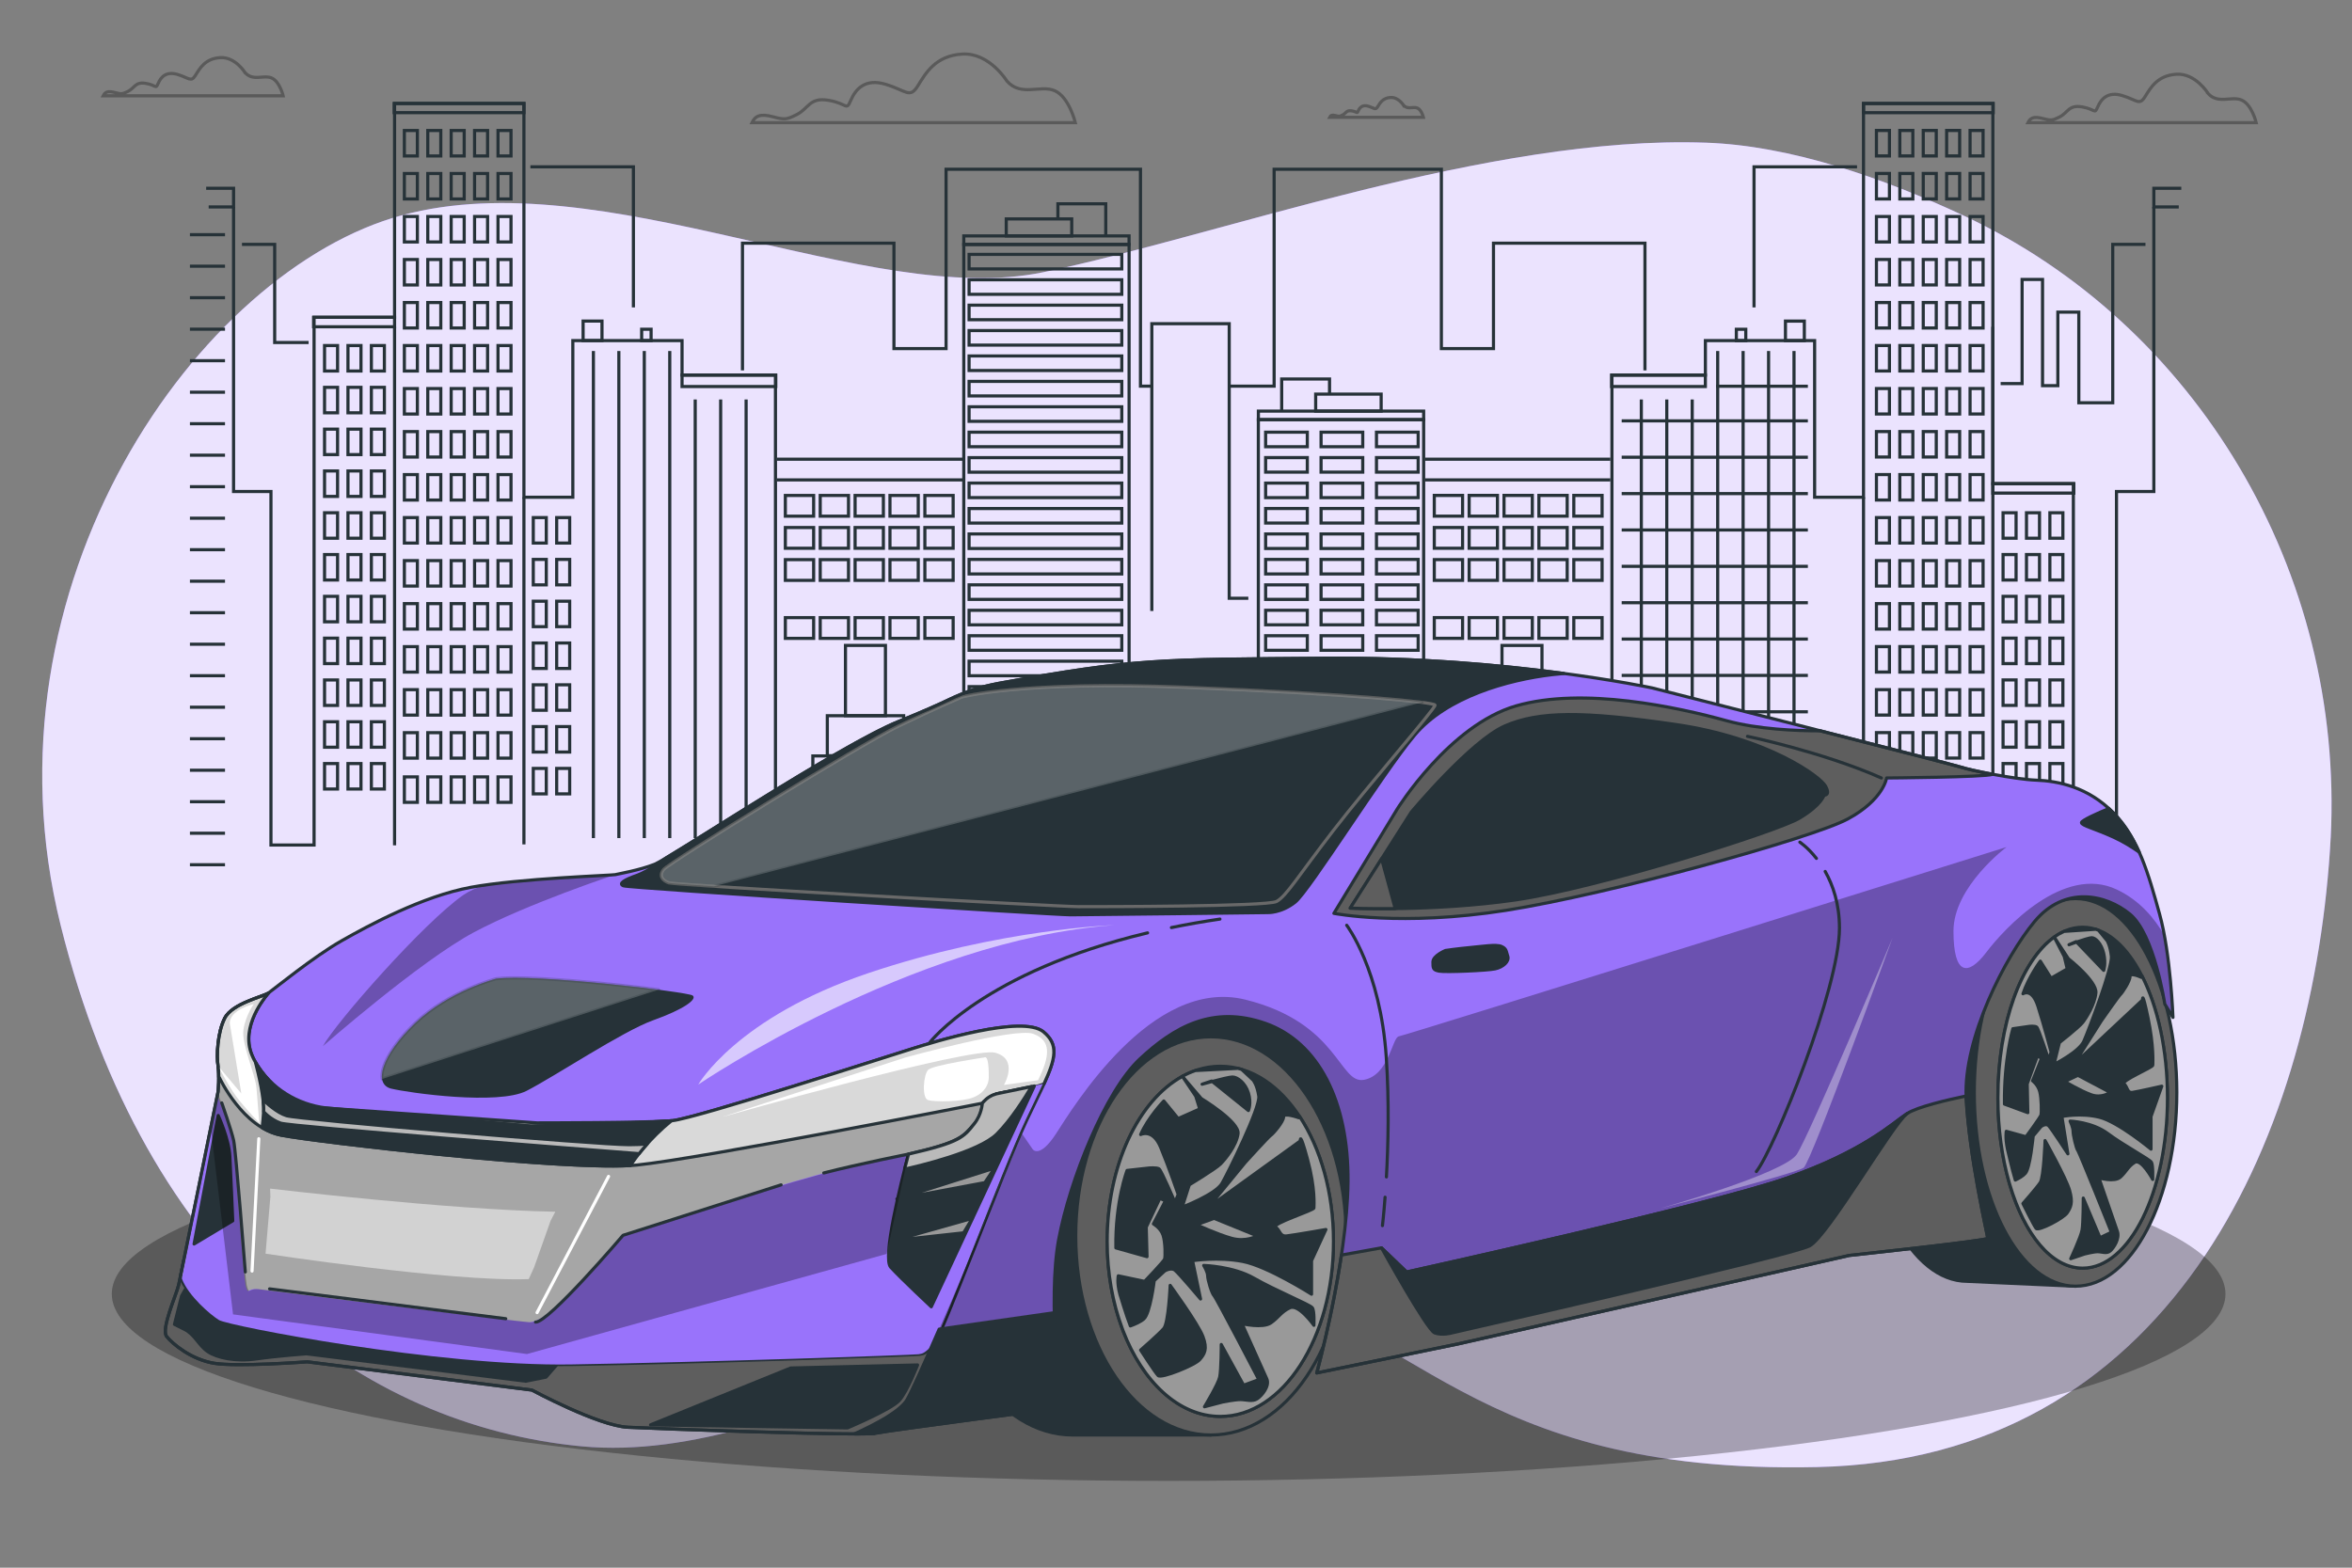<svg xmlns="http://www.w3.org/2000/svg" viewBox="0 0 750 500"><rect x="0" y="0" width="750" height="500" fill="#808080" stroke="none"/><g id="freepik--background-simple--inject-64"><g><path d="M743.21,267.27c4.32-85.15-42.89-163.78-116.97-198.47-25.88-12.12-55.27-22.33-82.16-23.29-69.18-2.48-155.66,29.76-211.48,41.33-55.82,11.57-139.94-35.55-204.4-18.19C63.75,86.01-7.72,186.43,19.35,295.15c27.08,108.72,96.19,159.54,166.15,166.15,69.97,6.61,150.98-60.17,208-50.75,57.03,9.42,74.32,59.84,185.95,57.36,111.63-2.48,157.23-102.5,163.52-196.74,.09-1.31,.16-2.61,.23-3.91Z" style="fill:#9973FB;"></path><path d="M743.21,267.27c4.32-85.15-42.89-163.78-116.97-198.47-25.88-12.12-55.27-22.33-82.16-23.29-69.18-2.48-155.66,29.76-211.48,41.33-55.82,11.57-139.94-35.55-204.4-18.19C63.75,86.01-7.72,186.43,19.35,295.15c27.08,108.72,96.19,159.54,166.15,166.15,69.97,6.61,150.98-60.17,208-50.75,57.03,9.42,74.32,59.84,185.95,57.36,111.63-2.48,157.23-102.5,163.52-196.74,.09-1.31,.16-2.61,.23-3.91Z" style="fill:#fff; opacity:.8;"></path></g></g><g id="freepik--Floor--inject-64"><ellipse cx="372.65" cy="412.68" rx="337" ry="59.64" style="opacity:.3;"></ellipse></g><g id="freepik--Clouds--inject-64"><path d="M321.11,25.89s-5.59-9.15-14.23-8.64c-8.64,.51-11.69,6.1-14.23,10.17s-3.56,1.53-10.17-.51c-6.61-2.03-9.66,1.53-11.18,5.08-1.53,3.56-1.02,1.02-7.12,0-6.1-1.02-6.26,2.62-10.17,4.58-3.18,1.59-3.87,1.66-7.39,.71-4.39-1.19-5.83-.2-6.84,1.84h103.12s-1.96-8.13-6.53-10.17c-4.58-2.03-10.68,2.03-15.25-3.05Z" style="fill:none; opacity:.3; stroke:#000; stroke-miterlimit:10;"></path><path d="M704.09,29.78s-3.95-6.46-10.05-6.1c-6.1,.36-8.25,4.31-10.05,7.18-1.79,2.87-2.51,1.08-7.18-.36-4.66-1.44-6.82,1.08-7.89,3.59-1.08,2.51-.72,.72-5.02,0s-4.42,1.85-7.18,3.23c-2.25,1.12-2.73,1.17-5.22,.5-3.1-.84-4.11-.14-4.83,1.3h72.79s-1.38-5.74-4.61-7.18-7.54,1.44-10.77-2.15Z" style="fill:none; opacity:.3; stroke:#000; stroke-miterlimit:10;"></path><path d="M78.16,23.19s-3.11-5.09-7.92-4.81c-4.81,.28-6.51,3.4-7.92,5.66-1.41,2.26-1.98,.85-5.66-.28s-5.38,.85-6.22,2.83c-.85,1.98-.57,.57-3.96,0-3.4-.57-3.48,1.46-5.66,2.55-1.77,.89-2.15,.92-4.11,.39-2.44-.66-3.24-.11-3.81,1.02h57.39s-1.09-4.53-3.63-5.66c-2.55-1.13-5.94,1.13-8.49-1.7Z" style="fill:none; opacity:.3; stroke:#000; stroke-miterlimit:10;"></path><path d="M447.57,33.6s-1.62-2.65-4.13-2.51-3.39,1.77-4.13,2.95c-.74,1.18-1.03,.44-2.95-.15-1.92-.59-2.8,.44-3.24,1.47-.44,1.03-.29,.29-2.06,0-1.77-.29-1.81,.76-2.95,1.33-.92,.46-1.12,.48-2.14,.2-1.27-.34-1.69-.06-1.98,.53h29.9s-.57-2.36-1.89-2.95c-1.33-.59-3.1,.59-4.42-.88Z" style="fill:none; opacity:.3; stroke:#000; stroke-miterlimit:10;"></path></g><g id="freepik--City--inject-64"><g><g><polyline points="74.48 66 74.48 156.76 86.4 156.76 86.4 269.51 100.15 269.51 100.15 101.2 125.82 101.2 125.82 33 167.07 33 167.07 158.59 182.66 158.59 182.66 108.63 217.49 108.63 217.49 119.63 247.28 119.63 247.28 268.14 259.2 268.14 259.2 241.1 291.74 241.1 291.74 267.68 307.33 267.68 307.33 77.97 360.04 77.97 360.04 259.43 375.16 259.43" style="fill:none; stroke:#263238; stroke-miterlimit:10;"></polyline><polyline points="66.54 66 74.48 66 74.48 60.05 65.74 60.05" style="fill:none; stroke:#263238; stroke-miterlimit:10;"></polyline><rect x="100" y="101.2" width="25.82" height="3.02" style="fill:none; stroke:#263238; stroke-miterlimit:10;"></rect><rect x="125.7" y="33" width="41.37" height="2.93" style="fill:none; stroke:#263238; stroke-miterlimit:10;"></rect><rect x="185.94" y="102.4" width="6.02" height="6.22" style="fill:none; stroke:#263238; stroke-miterlimit:10;"></rect><rect x="204.61" y="105.01" width="3.01" height="3.61" style="fill:none; stroke:#263238; stroke-miterlimit:10;"></rect><rect x="217.49" y="119.63" width="29.89" height="3.65" style="fill:none; stroke:#263238; stroke-miterlimit:10;"></rect><rect x="307.33" y="75.24" width="52.7" height="2.72" style="fill:none; stroke:#263238; stroke-miterlimit:10;"></rect><rect x="320.87" y="69.82" width="20.88" height="5.42" style="fill:none; stroke:#263238; stroke-miterlimit:10;"></rect><polyline points="337.34 70.02 337.34 65 352.6 65 352.6 75.04" style="fill:none; stroke:#263238; stroke-miterlimit:10;"></polyline><polyline points="236.76 118.13 236.76 77.56 285.06 77.56 285.06 111.18 301.68 111.18 301.68 53.98 363.67 53.98 363.67 123.16 367.62 123.16" style="fill:none; stroke:#263238; stroke-miterlimit:10;"></polyline><polyline points="201.98 98.04 201.98 53.21 169.13 53.21" style="fill:none; stroke:#263238; stroke-miterlimit:10;"></polyline><polyline points="98.41 109.24 87.59 109.24 87.59 77.94 77.16 77.94" style="fill:none; stroke:#263238; stroke-miterlimit:10;"></polyline><g><rect x="128.94" y="41.62" width="4.15" height="8.12" style="fill:none; stroke:#263238; stroke-miterlimit:10;"></rect><rect x="136.41" y="41.62" width="4.15" height="8.12" style="fill:none; stroke:#263238; stroke-miterlimit:10;"></rect><rect x="143.87" y="41.62" width="4.15" height="8.12" style="fill:none; stroke:#263238; stroke-miterlimit:10;"></rect><rect x="151.33" y="41.62" width="4.15" height="8.12" style="fill:none; stroke:#263238; stroke-miterlimit:10;"></rect><rect x="158.8" y="41.62" width="4.15" height="8.12" style="fill:none; stroke:#263238; stroke-miterlimit:10;"></rect></g><g><rect x="128.94" y="55.34" width="4.15" height="8.12" style="fill:none; stroke:#263238; stroke-miterlimit:10;"></rect><rect x="136.41" y="55.34" width="4.15" height="8.12" style="fill:none; stroke:#263238; stroke-miterlimit:10;"></rect><rect x="143.87" y="55.34" width="4.15" height="8.12" style="fill:none; stroke:#263238; stroke-miterlimit:10;"></rect><rect x="151.33" y="55.34" width="4.15" height="8.12" style="fill:none; stroke:#263238; stroke-miterlimit:10;"></rect><rect x="158.8" y="55.34" width="4.15" height="8.12" style="fill:none; stroke:#263238; stroke-miterlimit:10;"></rect></g><g><rect x="128.94" y="69.05" width="4.15" height="8.12" style="fill:none; stroke:#263238; stroke-miterlimit:10;"></rect><rect x="136.41" y="69.05" width="4.15" height="8.12" style="fill:none; stroke:#263238; stroke-miterlimit:10;"></rect><rect x="143.87" y="69.05" width="4.15" height="8.12" style="fill:none; stroke:#263238; stroke-miterlimit:10;"></rect><rect x="151.33" y="69.05" width="4.15" height="8.12" style="fill:none; stroke:#263238; stroke-miterlimit:10;"></rect><rect x="158.8" y="69.05" width="4.15" height="8.12" style="fill:none; stroke:#263238; stroke-miterlimit:10;"></rect></g><g><rect x="128.94" y="82.77" width="4.15" height="8.12" style="fill:none; stroke:#263238; stroke-miterlimit:10;"></rect><rect x="136.41" y="82.77" width="4.15" height="8.12" style="fill:none; stroke:#263238; stroke-miterlimit:10;"></rect><rect x="143.87" y="82.77" width="4.15" height="8.12" style="fill:none; stroke:#263238; stroke-miterlimit:10;"></rect><rect x="151.33" y="82.77" width="4.15" height="8.12" style="fill:none; stroke:#263238; stroke-miterlimit:10;"></rect><rect x="158.8" y="82.77" width="4.15" height="8.12" style="fill:none; stroke:#263238; stroke-miterlimit:10;"></rect></g><g><rect x="128.94" y="96.49" width="4.15" height="8.12" style="fill:none; stroke:#263238; stroke-miterlimit:10;"></rect><rect x="136.41" y="96.49" width="4.15" height="8.12" style="fill:none; stroke:#263238; stroke-miterlimit:10;"></rect><rect x="143.87" y="96.49" width="4.15" height="8.12" style="fill:none; stroke:#263238; stroke-miterlimit:10;"></rect><rect x="151.33" y="96.49" width="4.15" height="8.12" style="fill:none; stroke:#263238; stroke-miterlimit:10;"></rect><rect x="158.8" y="96.49" width="4.15" height="8.12" style="fill:none; stroke:#263238; stroke-miterlimit:10;"></rect></g><g><rect x="128.94" y="110.21" width="4.15" height="8.12" style="fill:none; stroke:#263238; stroke-miterlimit:10;"></rect><rect x="136.41" y="110.21" width="4.15" height="8.12" style="fill:none; stroke:#263238; stroke-miterlimit:10;"></rect><rect x="143.87" y="110.21" width="4.15" height="8.12" style="fill:none; stroke:#263238; stroke-miterlimit:10;"></rect><rect x="151.33" y="110.21" width="4.15" height="8.12" style="fill:none; stroke:#263238; stroke-miterlimit:10;"></rect><rect x="158.8" y="110.21" width="4.15" height="8.12" style="fill:none; stroke:#263238; stroke-miterlimit:10;"></rect></g><g><g><rect x="103.49" y="110.21" width="4.15" height="8.12" style="fill:none; stroke:#263238; stroke-miterlimit:10;"></rect><rect x="110.96" y="110.21" width="4.15" height="8.12" style="fill:none; stroke:#263238; stroke-miterlimit:10;"></rect><rect x="118.42" y="110.21" width="4.15" height="8.12" style="fill:none; stroke:#263238; stroke-miterlimit:10;"></rect></g><g><rect x="103.49" y="123.54" width="4.15" height="8.12" style="fill:none; stroke:#263238; stroke-miterlimit:10;"></rect><rect x="110.96" y="123.54" width="4.15" height="8.12" style="fill:none; stroke:#263238; stroke-miterlimit:10;"></rect><rect x="118.42" y="123.54" width="4.15" height="8.12" style="fill:none; stroke:#263238; stroke-miterlimit:10;"></rect></g><g><rect x="103.49" y="136.87" width="4.15" height="8.12" style="fill:none; stroke:#263238; stroke-miterlimit:10;"></rect><rect x="110.96" y="136.87" width="4.15" height="8.12" style="fill:none; stroke:#263238; stroke-miterlimit:10;"></rect><rect x="118.42" y="136.87" width="4.15" height="8.12" style="fill:none; stroke:#263238; stroke-miterlimit:10;"></rect></g><g><rect x="103.49" y="150.21" width="4.15" height="8.12" style="fill:none; stroke:#263238; stroke-miterlimit:10;"></rect><rect x="110.96" y="150.21" width="4.15" height="8.12" style="fill:none; stroke:#263238; stroke-miterlimit:10;"></rect><rect x="118.42" y="150.21" width="4.15" height="8.12" style="fill:none; stroke:#263238; stroke-miterlimit:10;"></rect></g><g><rect x="103.49" y="163.54" width="4.15" height="8.12" style="fill:none; stroke:#263238; stroke-miterlimit:10;"></rect><rect x="110.96" y="163.54" width="4.15" height="8.12" style="fill:none; stroke:#263238; stroke-miterlimit:10;"></rect><rect x="118.42" y="163.54" width="4.15" height="8.12" style="fill:none; stroke:#263238; stroke-miterlimit:10;"></rect></g><g><rect x="103.49" y="176.87" width="4.15" height="8.12" style="fill:none; stroke:#263238; stroke-miterlimit:10;"></rect><rect x="110.96" y="176.87" width="4.15" height="8.12" style="fill:none; stroke:#263238; stroke-miterlimit:10;"></rect><rect x="118.42" y="176.87" width="4.15" height="8.12" style="fill:none; stroke:#263238; stroke-miterlimit:10;"></rect></g><g><rect x="103.49" y="190.2" width="4.15" height="8.12" style="fill:none; stroke:#263238; stroke-miterlimit:10;"></rect><rect x="110.96" y="190.2" width="4.15" height="8.12" style="fill:none; stroke:#263238; stroke-miterlimit:10;"></rect><rect x="118.42" y="190.2" width="4.15" height="8.12" style="fill:none; stroke:#263238; stroke-miterlimit:10;"></rect></g><g><rect x="103.49" y="203.53" width="4.15" height="8.12" style="fill:none; stroke:#263238; stroke-miterlimit:10;"></rect><rect x="110.96" y="203.53" width="4.15" height="8.12" style="fill:none; stroke:#263238; stroke-miterlimit:10;"></rect><rect x="118.42" y="203.53" width="4.15" height="8.12" style="fill:none; stroke:#263238; stroke-miterlimit:10;"></rect></g><g><rect x="103.49" y="216.87" width="4.15" height="8.12" style="fill:none; stroke:#263238; stroke-miterlimit:10;"></rect><rect x="110.96" y="216.87" width="4.15" height="8.12" style="fill:none; stroke:#263238; stroke-miterlimit:10;"></rect><rect x="118.42" y="216.87" width="4.15" height="8.12" style="fill:none; stroke:#263238; stroke-miterlimit:10;"></rect></g><g><rect x="103.49" y="230.2" width="4.15" height="8.12" style="fill:none; stroke:#263238; stroke-miterlimit:10;"></rect><rect x="110.96" y="230.2" width="4.15" height="8.12" style="fill:none; stroke:#263238; stroke-miterlimit:10;"></rect><rect x="118.42" y="230.2" width="4.15" height="8.12" style="fill:none; stroke:#263238; stroke-miterlimit:10;"></rect></g><g><rect x="103.49" y="243.53" width="4.15" height="8.12" style="fill:none; stroke:#263238; stroke-miterlimit:10;"></rect><rect x="110.96" y="243.53" width="4.15" height="8.12" style="fill:none; stroke:#263238; stroke-miterlimit:10;"></rect><rect x="118.42" y="243.53" width="4.15" height="8.12" style="fill:none; stroke:#263238; stroke-miterlimit:10;"></rect></g></g><g><g><rect x="170.05" y="165.08" width="4.15" height="8.12" style="fill:none; stroke:#263238; stroke-miterlimit:10;"></rect><rect x="177.51" y="165.08" width="4.15" height="8.12" style="fill:none; stroke:#263238; stroke-miterlimit:10;"></rect></g><g><rect x="170.05" y="178.42" width="4.15" height="8.12" style="fill:none; stroke:#263238; stroke-miterlimit:10;"></rect><rect x="177.51" y="178.42" width="4.15" height="8.12" style="fill:none; stroke:#263238; stroke-miterlimit:10;"></rect></g><g><rect x="170.05" y="191.75" width="4.15" height="8.12" style="fill:none; stroke:#263238; stroke-miterlimit:10;"></rect><rect x="177.51" y="191.75" width="4.15" height="8.12" style="fill:none; stroke:#263238; stroke-miterlimit:10;"></rect></g><g><rect x="170.05" y="205.08" width="4.15" height="8.12" style="fill:none; stroke:#263238; stroke-miterlimit:10;"></rect><rect x="177.51" y="205.08" width="4.15" height="8.12" style="fill:none; stroke:#263238; stroke-miterlimit:10;"></rect></g><g><rect x="170.05" y="218.41" width="4.15" height="8.12" style="fill:none; stroke:#263238; stroke-miterlimit:10;"></rect><rect x="177.51" y="218.41" width="4.15" height="8.12" style="fill:none; stroke:#263238; stroke-miterlimit:10;"></rect></g><g><rect x="170.05" y="231.74" width="4.15" height="8.12" style="fill:none; stroke:#263238; stroke-miterlimit:10;"></rect><rect x="177.51" y="231.74" width="4.15" height="8.12" style="fill:none; stroke:#263238; stroke-miterlimit:10;"></rect></g><g><rect x="170.05" y="245.08" width="4.15" height="8.12" style="fill:none; stroke:#263238; stroke-miterlimit:10;"></rect><rect x="177.51" y="245.08" width="4.15" height="8.12" style="fill:none; stroke:#263238; stroke-miterlimit:10;"></rect></g></g><g><rect x="128.94" y="123.93" width="4.15" height="8.12" style="fill:none; stroke:#263238; stroke-miterlimit:10;"></rect><rect x="136.41" y="123.93" width="4.15" height="8.12" style="fill:none; stroke:#263238; stroke-miterlimit:10;"></rect><rect x="143.87" y="123.93" width="4.15" height="8.12" style="fill:none; stroke:#263238; stroke-miterlimit:10;"></rect><rect x="151.33" y="123.93" width="4.15" height="8.12" style="fill:none; stroke:#263238; stroke-miterlimit:10;"></rect><rect x="158.8" y="123.93" width="4.15" height="8.12" style="fill:none; stroke:#263238; stroke-miterlimit:10;"></rect></g><g><rect x="128.94" y="137.65" width="4.15" height="8.12" style="fill:none; stroke:#263238; stroke-miterlimit:10;"></rect><rect x="136.41" y="137.65" width="4.15" height="8.12" style="fill:none; stroke:#263238; stroke-miterlimit:10;"></rect><rect x="143.87" y="137.65" width="4.15" height="8.12" style="fill:none; stroke:#263238; stroke-miterlimit:10;"></rect><rect x="151.33" y="137.65" width="4.15" height="8.12" style="fill:none; stroke:#263238; stroke-miterlimit:10;"></rect><rect x="158.8" y="137.65" width="4.15" height="8.12" style="fill:none; stroke:#263238; stroke-miterlimit:10;"></rect></g><g><rect x="128.94" y="151.37" width="4.15" height="8.12" style="fill:none; stroke:#263238; stroke-miterlimit:10;"></rect><rect x="136.41" y="151.37" width="4.15" height="8.12" style="fill:none; stroke:#263238; stroke-miterlimit:10;"></rect><rect x="143.87" y="151.37" width="4.15" height="8.12" style="fill:none; stroke:#263238; stroke-miterlimit:10;"></rect><rect x="151.33" y="151.37" width="4.15" height="8.12" style="fill:none; stroke:#263238; stroke-miterlimit:10;"></rect><rect x="158.8" y="151.37" width="4.15" height="8.12" style="fill:none; stroke:#263238; stroke-miterlimit:10;"></rect></g><g><rect x="128.94" y="165.08" width="4.15" height="8.12" style="fill:none; stroke:#263238; stroke-miterlimit:10;"></rect><rect x="136.41" y="165.08" width="4.15" height="8.12" style="fill:none; stroke:#263238; stroke-miterlimit:10;"></rect><rect x="143.87" y="165.08" width="4.15" height="8.12" style="fill:none; stroke:#263238; stroke-miterlimit:10;"></rect><rect x="151.33" y="165.08" width="4.15" height="8.12" style="fill:none; stroke:#263238; stroke-miterlimit:10;"></rect><rect x="158.8" y="165.08" width="4.15" height="8.12" style="fill:none; stroke:#263238; stroke-miterlimit:10;"></rect></g><g><rect x="128.94" y="178.8" width="4.15" height="8.12" style="fill:none; stroke:#263238; stroke-miterlimit:10;"></rect><rect x="136.41" y="178.8" width="4.15" height="8.12" style="fill:none; stroke:#263238; stroke-miterlimit:10;"></rect><rect x="143.87" y="178.8" width="4.15" height="8.12" style="fill:none; stroke:#263238; stroke-miterlimit:10;"></rect><rect x="151.33" y="178.8" width="4.15" height="8.12" style="fill:none; stroke:#263238; stroke-miterlimit:10;"></rect><rect x="158.8" y="178.8" width="4.15" height="8.12" style="fill:none; stroke:#263238; stroke-miterlimit:10;"></rect></g><g><rect x="128.94" y="192.52" width="4.15" height="8.12" style="fill:none; stroke:#263238; stroke-miterlimit:10;"></rect><rect x="136.41" y="192.52" width="4.15" height="8.12" style="fill:none; stroke:#263238; stroke-miterlimit:10;"></rect><rect x="143.87" y="192.52" width="4.15" height="8.12" style="fill:none; stroke:#263238; stroke-miterlimit:10;"></rect><rect x="151.33" y="192.52" width="4.15" height="8.12" style="fill:none; stroke:#263238; stroke-miterlimit:10;"></rect><rect x="158.8" y="192.52" width="4.15" height="8.12" style="fill:none; stroke:#263238; stroke-miterlimit:10;"></rect></g><g><rect x="128.94" y="206.24" width="4.15" height="8.12" style="fill:none; stroke:#263238; stroke-miterlimit:10;"></rect><rect x="136.41" y="206.24" width="4.15" height="8.12" style="fill:none; stroke:#263238; stroke-miterlimit:10;"></rect><rect x="143.87" y="206.24" width="4.15" height="8.12" style="fill:none; stroke:#263238; stroke-miterlimit:10;"></rect><rect x="151.33" y="206.24" width="4.15" height="8.12" style="fill:none; stroke:#263238; stroke-miterlimit:10;"></rect><rect x="158.8" y="206.24" width="4.15" height="8.12" style="fill:none; stroke:#263238; stroke-miterlimit:10;"></rect></g><g><rect x="128.94" y="219.96" width="4.15" height="8.12" style="fill:none; stroke:#263238; stroke-miterlimit:10;"></rect><rect x="136.41" y="219.96" width="4.15" height="8.12" style="fill:none; stroke:#263238; stroke-miterlimit:10;"></rect><rect x="143.87" y="219.96" width="4.15" height="8.12" style="fill:none; stroke:#263238; stroke-miterlimit:10;"></rect><rect x="151.33" y="219.96" width="4.15" height="8.12" style="fill:none; stroke:#263238; stroke-miterlimit:10;"></rect><rect x="158.8" y="219.96" width="4.15" height="8.12" style="fill:none; stroke:#263238; stroke-miterlimit:10;"></rect></g><g><rect x="128.94" y="233.68" width="4.15" height="8.12" style="fill:none; stroke:#263238; stroke-miterlimit:10;"></rect><rect x="136.41" y="233.68" width="4.15" height="8.12" style="fill:none; stroke:#263238; stroke-miterlimit:10;"></rect><rect x="143.87" y="233.68" width="4.15" height="8.12" style="fill:none; stroke:#263238; stroke-miterlimit:10;"></rect><rect x="151.33" y="233.68" width="4.15" height="8.12" style="fill:none; stroke:#263238; stroke-miterlimit:10;"></rect><rect x="158.8" y="233.68" width="4.15" height="8.12" style="fill:none; stroke:#263238; stroke-miterlimit:10;"></rect></g><g><rect x="128.94" y="247.78" width="4.15" height="8.12" style="fill:none; stroke:#263238; stroke-miterlimit:10;"></rect><rect x="136.41" y="247.78" width="4.15" height="8.12" style="fill:none; stroke:#263238; stroke-miterlimit:10;"></rect><rect x="143.87" y="247.78" width="4.15" height="8.12" style="fill:none; stroke:#263238; stroke-miterlimit:10;"></rect><rect x="151.33" y="247.78" width="4.15" height="8.12" style="fill:none; stroke:#263238; stroke-miterlimit:10;"></rect><rect x="158.8" y="247.78" width="4.15" height="8.12" style="fill:none; stroke:#263238; stroke-miterlimit:10;"></rect></g><line x1="125.82" y1="104.22" x2="125.82" y2="269.61" style="fill:none; stroke:#263238; stroke-miterlimit:10;"></line><line x1="189.22" y1="111.95" x2="189.22" y2="267.3" style="fill:none; stroke:#263238; stroke-miterlimit:10;"></line><line x1="197.34" y1="111.95" x2="197.34" y2="267.3" style="fill:none; stroke:#263238; stroke-miterlimit:10;"></line><line x1="205.45" y1="111.95" x2="205.45" y2="267.3" style="fill:none; stroke:#263238; stroke-miterlimit:10;"></line><line x1="213.57" y1="111.95" x2="213.57" y2="267.3" style="fill:none; stroke:#263238; stroke-miterlimit:10;"></line><line x1="221.69" y1="127.41" x2="221.69" y2="267.3" style="fill:none; stroke:#263238; stroke-miterlimit:10;"></line><line x1="229.8" y1="127.41" x2="229.8" y2="267.3" style="fill:none; stroke:#263238; stroke-miterlimit:10;"></line><line x1="237.92" y1="127.41" x2="237.92" y2="267.3" style="fill:none; stroke:#263238; stroke-miterlimit:10;"></line><line x1="60.56" y1="74.85" x2="71.75" y2="74.85" style="fill:none; stroke:#263238; stroke-miterlimit:10;"></line><line x1="60.56" y1="84.9" x2="71.75" y2="84.9" style="fill:none; stroke:#263238; stroke-miterlimit:10;"></line><line x1="60.56" y1="94.95" x2="71.75" y2="94.95" style="fill:none; stroke:#263238; stroke-miterlimit:10;"></line><line x1="60.56" y1="104.99" x2="71.75" y2="104.99" style="fill:none; stroke:#263238; stroke-miterlimit:10;"></line><line x1="60.56" y1="115.04" x2="71.75" y2="115.04" style="fill:none; stroke:#263238; stroke-miterlimit:10;"></line><line x1="60.56" y1="125.09" x2="71.75" y2="125.09" style="fill:none; stroke:#263238; stroke-miterlimit:10;"></line><line x1="60.56" y1="135.14" x2="71.75" y2="135.14" style="fill:none; stroke:#263238; stroke-miterlimit:10;"></line><line x1="60.56" y1="145.18" x2="71.75" y2="145.18" style="fill:none; stroke:#263238; stroke-miterlimit:10;"></line><line x1="60.56" y1="155.23" x2="71.75" y2="155.23" style="fill:none; stroke:#263238; stroke-miterlimit:10;"></line><line x1="60.56" y1="165.28" x2="71.75" y2="165.28" style="fill:none; stroke:#263238; stroke-miterlimit:10;"></line><line x1="60.56" y1="175.32" x2="71.75" y2="175.32" style="fill:none; stroke:#263238; stroke-miterlimit:10;"></line><line x1="60.56" y1="185.37" x2="71.75" y2="185.37" style="fill:none; stroke:#263238; stroke-miterlimit:10;"></line><line x1="60.56" y1="195.42" x2="71.75" y2="195.42" style="fill:none; stroke:#263238; stroke-miterlimit:10;"></line><line x1="60.56" y1="205.47" x2="71.75" y2="205.47" style="fill:none; stroke:#263238; stroke-miterlimit:10;"></line><line x1="60.56" y1="215.51" x2="71.75" y2="215.51" style="fill:none; stroke:#263238; stroke-miterlimit:10;"></line><line x1="60.56" y1="225.56" x2="71.75" y2="225.56" style="fill:none; stroke:#263238; stroke-miterlimit:10;"></line><line x1="60.56" y1="235.61" x2="71.75" y2="235.61" style="fill:none; stroke:#263238; stroke-miterlimit:10;"></line><line x1="60.56" y1="245.66" x2="71.75" y2="245.66" style="fill:none; stroke:#263238; stroke-miterlimit:10;"></line><line x1="60.56" y1="255.7" x2="71.75" y2="255.7" style="fill:none; stroke:#263238; stroke-miterlimit:10;"></line><line x1="60.56" y1="265.75" x2="71.75" y2="265.75" style="fill:none; stroke:#263238; stroke-miterlimit:10;"></line><line x1="60.56" y1="275.8" x2="71.75" y2="275.8" style="fill:none; stroke:#263238; stroke-miterlimit:10;"></line><rect x="309.02" y="137.84" width="48.69" height="4.64" style="fill:none; stroke:#263238; stroke-miterlimit:10;"></rect><rect x="309.02" y="129.74" width="48.69" height="4.64" style="fill:none; stroke:#263238; stroke-miterlimit:10;"></rect><rect x="309.02" y="121.64" width="48.69" height="4.64" style="fill:none; stroke:#263238; stroke-miterlimit:10;"></rect><rect x="309.02" y="113.53" width="48.69" height="4.64" style="fill:none; stroke:#263238; stroke-miterlimit:10;"></rect><rect x="309.02" y="105.43" width="48.69" height="4.64" style="fill:none; stroke:#263238; stroke-miterlimit:10;"></rect><rect x="309.02" y="97.33" width="48.69" height="4.64" style="fill:none; stroke:#263238; stroke-miterlimit:10;"></rect><rect x="309.02" y="89.23" width="48.69" height="4.64" style="fill:none; stroke:#263238; stroke-miterlimit:10;"></rect><rect x="309.02" y="81.13" width="48.69" height="4.64" style="fill:none; stroke:#263238; stroke-miterlimit:10;"></rect><rect x="309.02" y="145.96" width="48.69" height="4.64" style="fill:none; stroke:#263238; stroke-miterlimit:10;"></rect><rect x="309.02" y="154.07" width="48.69" height="4.64" style="fill:none; stroke:#263238; stroke-miterlimit:10;"></rect><rect x="309.02" y="162.19" width="48.69" height="4.64" style="fill:none; stroke:#263238; stroke-miterlimit:10;"></rect><rect x="309.02" y="170.3" width="48.69" height="4.64" style="fill:none; stroke:#263238; stroke-miterlimit:10;"></rect><rect x="309.02" y="178.42" width="48.69" height="4.64" style="fill:none; stroke:#263238; stroke-miterlimit:10;"></rect><rect x="309.02" y="186.53" width="48.69" height="4.64" style="fill:none; stroke:#263238; stroke-miterlimit:10;"></rect><rect x="309.02" y="194.65" width="48.69" height="4.64" style="fill:none; stroke:#263238; stroke-miterlimit:10;"></rect><rect x="309.02" y="202.76" width="48.69" height="4.64" style="fill:none; stroke:#263238; stroke-miterlimit:10;"></rect><rect x="309.02" y="210.88" width="48.69" height="4.64" style="fill:none; stroke:#263238; stroke-miterlimit:10;"></rect><rect x="309.02" y="218.99" width="48.69" height="4.64" style="fill:none; stroke:#263238; stroke-miterlimit:10;"></rect><rect x="309.02" y="227.11" width="48.69" height="4.64" style="fill:none; stroke:#263238; stroke-miterlimit:10;"></rect><rect x="309.02" y="235.22" width="48.69" height="4.64" style="fill:none; stroke:#263238; stroke-miterlimit:10;"></rect><rect x="309.02" y="243.34" width="48.69" height="4.64" style="fill:none; stroke:#263238; stroke-miterlimit:10;"></rect><rect x="309.02" y="251.45" width="48.69" height="4.64" style="fill:none; stroke:#263238; stroke-miterlimit:10;"></rect><rect x="309.02" y="259.57" width="48.69" height="4.64" style="fill:none; stroke:#263238; stroke-miterlimit:10;"></rect><rect x="309.02" y="267.68" width="48.69" height="4.64" style="fill:none; stroke:#263238; stroke-miterlimit:10;"></rect><rect x="263.81" y="228.27" width="24.35" height="12.75" style="fill:none; stroke:#263238; stroke-miterlimit:10;"></rect><rect x="269.6" y="205.85" width="12.75" height="22.41" style="fill:none; stroke:#263238; stroke-miterlimit:10;"></rect><line x1="167.07" y1="158.59" x2="167.07" y2="269.31" style="fill:none; stroke:#263238; stroke-miterlimit:10;"></line><line x1="306.9" y1="146.46" x2="247.79" y2="146.46" style="fill:none; stroke:#263238; stroke-miterlimit:10;"></line><line x1="306.9" y1="153.06" x2="247.79" y2="153.06" style="fill:none; stroke:#263238; stroke-miterlimit:10;"></line><g><rect x="250.43" y="158.02" width="9.02" height="6.61" style="fill:none; stroke:#263238; stroke-miterlimit:10;"></rect><rect x="261.55" y="158.02" width="9.02" height="6.61" style="fill:none; stroke:#263238; stroke-miterlimit:10;"></rect><rect x="272.67" y="158.02" width="9.02" height="6.61" style="fill:none; stroke:#263238; stroke-miterlimit:10;"></rect><rect x="283.79" y="158.02" width="9.02" height="6.61" style="fill:none; stroke:#263238; stroke-miterlimit:10;"></rect><rect x="294.92" y="158.02" width="9.02" height="6.61" style="fill:none; stroke:#263238; stroke-miterlimit:10;"></rect></g><g><rect x="250.43" y="168.25" width="9.02" height="6.61" style="fill:none; stroke:#263238; stroke-miterlimit:10;"></rect><rect x="261.55" y="168.25" width="9.02" height="6.61" style="fill:none; stroke:#263238; stroke-miterlimit:10;"></rect><rect x="272.67" y="168.25" width="9.02" height="6.61" style="fill:none; stroke:#263238; stroke-miterlimit:10;"></rect><rect x="283.79" y="168.25" width="9.02" height="6.61" style="fill:none; stroke:#263238; stroke-miterlimit:10;"></rect><rect x="294.92" y="168.25" width="9.02" height="6.61" style="fill:none; stroke:#263238; stroke-miterlimit:10;"></rect></g><g><rect x="250.43" y="178.49" width="9.02" height="6.61" style="fill:none; stroke:#263238; stroke-miterlimit:10;"></rect><rect x="261.55" y="178.49" width="9.02" height="6.61" style="fill:none; stroke:#263238; stroke-miterlimit:10;"></rect><rect x="272.67" y="178.49" width="9.02" height="6.61" style="fill:none; stroke:#263238; stroke-miterlimit:10;"></rect><rect x="283.79" y="178.49" width="9.02" height="6.61" style="fill:none; stroke:#263238; stroke-miterlimit:10;"></rect><rect x="294.92" y="178.49" width="9.02" height="6.61" style="fill:none; stroke:#263238; stroke-miterlimit:10;"></rect></g><g><rect x="250.43" y="196.99" width="9.02" height="6.61" style="fill:none; stroke:#263238; stroke-miterlimit:10;"></rect><rect x="261.55" y="196.99" width="9.02" height="6.61" style="fill:none; stroke:#263238; stroke-miterlimit:10;"></rect><rect x="272.67" y="196.99" width="9.02" height="6.61" style="fill:none; stroke:#263238; stroke-miterlimit:10;"></rect><rect x="283.79" y="196.99" width="9.02" height="6.61" style="fill:none; stroke:#263238; stroke-miterlimit:10;"></rect><rect x="294.92" y="196.99" width="9.02" height="6.61" style="fill:none; stroke:#263238; stroke-miterlimit:10;"></rect></g></g><g><polyline points="686.81 66 686.81 156.76 674.9 156.76 674.9 269.51 661.15 269.51 661.15 154.26 635.48 154.26 635.48 33 594.23 33 594.23 158.59 578.64 158.59 578.64 108.63 543.81 108.63 543.81 119.63 514.01 119.63 514.01 268.14 502.1 268.14 502.1 241.1 469.55 241.1 469.55 267.68 453.97 267.68 453.97 133.84 401.26 133.84 401.26 259.43 386.13 259.43" style="fill:none; stroke:#263238; stroke-miterlimit:10;"></polyline><polyline points="694.76 66 686.81 66 686.81 60.05 695.56 60.05" style="fill:none; stroke:#263238; stroke-miterlimit:10;"></polyline><rect x="635.48" y="154.26" width="25.82" height="3.02" transform="translate(1296.78 311.53) rotate(180)" style="fill:none; stroke:#263238; stroke-miterlimit:10;"></rect><rect x="594.23" y="33" width="41.37" height="2.93" transform="translate(1229.83 68.94) rotate(180)" style="fill:none; stroke:#263238; stroke-miterlimit:10;"></rect><rect x="569.34" y="102.4" width="6.02" height="6.22" transform="translate(1144.7 211.03) rotate(180)" style="fill:none; stroke:#263238; stroke-miterlimit:10;"></rect><rect x="553.67" y="105.01" width="3.01" height="3.61" transform="translate(1110.36 213.64) rotate(180)" style="fill:none; stroke:#263238; stroke-miterlimit:10;"></rect><rect x="513.92" y="119.63" width="29.89" height="3.65" transform="translate(1057.72 242.92) rotate(180)" style="fill:none; stroke:#263238; stroke-miterlimit:10;"></rect><rect x="401.27" y="131.12" width="52.7" height="2.72" transform="translate(855.24 264.96) rotate(180)" style="fill:none; stroke:#263238; stroke-miterlimit:10;"></rect><rect x="419.54" y="125.69" width="20.88" height="5.42" transform="translate(859.96 256.81) rotate(180)" style="fill:none; stroke:#263238; stroke-miterlimit:10;"></rect><polyline points="423.96 125.9 423.96 120.88 408.7 120.88 408.7 130.92" style="fill:none; stroke:#263238; stroke-miterlimit:10;"></polyline><polyline points="524.54 118.13 524.54 77.56 476.24 77.56 476.24 111.18 459.62 111.18 459.62 53.98 406.29 53.98 406.29 123.16 391.97 123.16" style="fill:none; stroke:#263238; stroke-miterlimit:10;"></polyline><polyline points="367.29 194.87 367.29 103.24 391.97 103.24 391.97 190.81 398.06 190.81" style="fill:none; stroke:#263238; stroke-miterlimit:10;"></polyline><polyline points="559.32 98.04 559.32 53.21 592.17 53.21" style="fill:none; stroke:#263238; stroke-miterlimit:10;"></polyline><polyline points="684.14 77.94 673.71 77.94 673.71 128.46 662.89 128.46 662.89 99.55 656.2 99.55 656.2 123 651.32 123 651.32 89.13 644.8 89.13 644.8 122.34 637.96 122.34" style="fill:none; stroke:#263238; stroke-miterlimit:10;"></polyline><g><rect x="628.21" y="41.62" width="4.15" height="8.12" transform="translate(1260.57 91.35) rotate(180)" style="fill:none; stroke:#263238; stroke-miterlimit:10;"></rect><rect x="620.75" y="41.62" width="4.15" height="8.12" transform="translate(1245.64 91.35) rotate(180)" style="fill:none; stroke:#263238; stroke-miterlimit:10;"></rect><rect x="613.28" y="41.62" width="4.15" height="8.12" transform="translate(1230.71 91.35) rotate(180)" style="fill:none; stroke:#263238; stroke-miterlimit:10;"></rect><rect x="605.82" y="41.62" width="4.15" height="8.12" transform="translate(1215.78 91.35) rotate(180)" style="fill:none; stroke:#263238; stroke-miterlimit:10;"></rect><rect x="598.35" y="41.62" width="4.15" height="8.12" transform="translate(1200.85 91.35) rotate(180)" style="fill:none; stroke:#263238; stroke-miterlimit:10;"></rect></g><g><rect x="628.21" y="55.34" width="4.15" height="8.12" transform="translate(1260.57 118.79) rotate(180)" style="fill:none; stroke:#263238; stroke-miterlimit:10;"></rect><rect x="620.75" y="55.34" width="4.15" height="8.12" transform="translate(1245.64 118.79) rotate(180)" style="fill:none; stroke:#263238; stroke-miterlimit:10;"></rect><rect x="613.28" y="55.34" width="4.15" height="8.12" transform="translate(1230.71 118.79) rotate(180)" style="fill:none; stroke:#263238; stroke-miterlimit:10;"></rect><rect x="605.82" y="55.34" width="4.15" height="8.12" transform="translate(1215.78 118.79) rotate(180)" style="fill:none; stroke:#263238; stroke-miterlimit:10;"></rect><rect x="598.35" y="55.34" width="4.15" height="8.12" transform="translate(1200.85 118.79) rotate(180)" style="fill:none; stroke:#263238; stroke-miterlimit:10;"></rect></g><g><rect x="628.21" y="69.05" width="4.15" height="8.12" transform="translate(1260.57 146.22) rotate(180)" style="fill:none; stroke:#263238; stroke-miterlimit:10;"></rect><rect x="620.75" y="69.05" width="4.15" height="8.12" transform="translate(1245.64 146.22) rotate(180)" style="fill:none; stroke:#263238; stroke-miterlimit:10;"></rect><rect x="613.28" y="69.05" width="4.15" height="8.12" transform="translate(1230.71 146.22) rotate(180)" style="fill:none; stroke:#263238; stroke-miterlimit:10;"></rect><rect x="605.82" y="69.05" width="4.15" height="8.12" transform="translate(1215.78 146.22) rotate(180)" style="fill:none; stroke:#263238; stroke-miterlimit:10;"></rect><rect x="598.35" y="69.05" width="4.15" height="8.12" transform="translate(1200.85 146.22) rotate(180)" style="fill:none; stroke:#263238; stroke-miterlimit:10;"></rect></g><g><rect x="628.21" y="82.77" width="4.15" height="8.12" transform="translate(1260.57 173.66) rotate(180)" style="fill:none; stroke:#263238; stroke-miterlimit:10;"></rect><rect x="620.75" y="82.77" width="4.15" height="8.12" transform="translate(1245.64 173.66) rotate(180)" style="fill:none; stroke:#263238; stroke-miterlimit:10;"></rect><rect x="613.28" y="82.77" width="4.15" height="8.12" transform="translate(1230.71 173.66) rotate(180)" style="fill:none; stroke:#263238; stroke-miterlimit:10;"></rect><rect x="605.82" y="82.77" width="4.15" height="8.12" transform="translate(1215.78 173.66) rotate(180)" style="fill:none; stroke:#263238; stroke-miterlimit:10;"></rect><rect x="598.35" y="82.77" width="4.15" height="8.12" transform="translate(1200.85 173.66) rotate(180)" style="fill:none; stroke:#263238; stroke-miterlimit:10;"></rect></g><g><rect x="628.21" y="96.49" width="4.15" height="8.12" transform="translate(1260.57 201.1) rotate(180)" style="fill:none; stroke:#263238; stroke-miterlimit:10;"></rect><rect x="620.75" y="96.49" width="4.15" height="8.12" transform="translate(1245.64 201.1) rotate(180)" style="fill:none; stroke:#263238; stroke-miterlimit:10;"></rect><rect x="613.28" y="96.49" width="4.15" height="8.12" transform="translate(1230.71 201.1) rotate(180)" style="fill:none; stroke:#263238; stroke-miterlimit:10;"></rect><rect x="605.82" y="96.49" width="4.15" height="8.12" transform="translate(1215.78 201.1) rotate(180)" style="fill:none; stroke:#263238; stroke-miterlimit:10;"></rect><rect x="598.35" y="96.49" width="4.15" height="8.12" transform="translate(1200.85 201.1) rotate(180)" style="fill:none; stroke:#263238; stroke-miterlimit:10;"></rect></g><g><rect x="628.21" y="110.21" width="4.15" height="8.12" transform="translate(1260.57 228.53) rotate(180)" style="fill:none; stroke:#263238; stroke-miterlimit:10;"></rect><rect x="620.75" y="110.21" width="4.15" height="8.12" transform="translate(1245.64 228.53) rotate(180)" style="fill:none; stroke:#263238; stroke-miterlimit:10;"></rect><rect x="613.28" y="110.21" width="4.15" height="8.12" transform="translate(1230.71 228.53) rotate(180)" style="fill:none; stroke:#263238; stroke-miterlimit:10;"></rect><rect x="605.82" y="110.21" width="4.15" height="8.12" transform="translate(1215.78 228.53) rotate(180)" style="fill:none; stroke:#263238; stroke-miterlimit:10;"></rect><rect x="598.35" y="110.21" width="4.15" height="8.12" transform="translate(1200.85 228.53) rotate(180)" style="fill:none; stroke:#263238; stroke-miterlimit:10;"></rect></g><g><g><rect x="653.66" y="163.54" width="4.15" height="8.12" transform="translate(1311.47 335.19) rotate(180)" style="fill:none; stroke:#263238; stroke-miterlimit:10;"></rect><rect x="646.19" y="163.54" width="4.15" height="8.12" transform="translate(1296.54 335.19) rotate(180)" style="fill:none; stroke:#263238; stroke-miterlimit:10;"></rect><rect x="638.73" y="163.54" width="4.15" height="8.12" transform="translate(1281.61 335.19) rotate(180)" style="fill:none; stroke:#263238; stroke-miterlimit:10;"></rect></g><g><rect x="653.66" y="176.87" width="4.15" height="8.12" transform="translate(1311.47 361.86) rotate(180)" style="fill:none; stroke:#263238; stroke-miterlimit:10;"></rect><rect x="646.19" y="176.87" width="4.15" height="8.12" transform="translate(1296.54 361.86) rotate(180)" style="fill:none; stroke:#263238; stroke-miterlimit:10;"></rect><rect x="638.73" y="176.87" width="4.15" height="8.12" transform="translate(1281.61 361.86) rotate(180)" style="fill:none; stroke:#263238; stroke-miterlimit:10;"></rect></g><g><rect x="653.66" y="190.2" width="4.15" height="8.12" transform="translate(1311.47 388.52) rotate(180)" style="fill:none; stroke:#263238; stroke-miterlimit:10;"></rect><rect x="646.19" y="190.2" width="4.15" height="8.12" transform="translate(1296.54 388.52) rotate(180)" style="fill:none; stroke:#263238; stroke-miterlimit:10;"></rect><rect x="638.73" y="190.2" width="4.15" height="8.12" transform="translate(1281.61 388.52) rotate(180)" style="fill:none; stroke:#263238; stroke-miterlimit:10;"></rect></g><g><rect x="653.66" y="203.53" width="4.15" height="8.12" transform="translate(1311.47 415.18) rotate(180)" style="fill:none; stroke:#263238; stroke-miterlimit:10;"></rect><rect x="646.19" y="203.53" width="4.15" height="8.12" transform="translate(1296.54 415.18) rotate(180)" style="fill:none; stroke:#263238; stroke-miterlimit:10;"></rect><rect x="638.73" y="203.53" width="4.15" height="8.12" transform="translate(1281.61 415.18) rotate(180)" style="fill:none; stroke:#263238; stroke-miterlimit:10;"></rect></g><g><rect x="653.66" y="216.87" width="4.15" height="8.12" transform="translate(1311.47 441.85) rotate(180)" style="fill:none; stroke:#263238; stroke-miterlimit:10;"></rect><rect x="646.19" y="216.87" width="4.15" height="8.12" transform="translate(1296.54 441.85) rotate(180)" style="fill:none; stroke:#263238; stroke-miterlimit:10;"></rect><rect x="638.73" y="216.87" width="4.15" height="8.12" transform="translate(1281.61 441.85) rotate(180)" style="fill:none; stroke:#263238; stroke-miterlimit:10;"></rect></g><g><rect x="653.66" y="230.2" width="4.15" height="8.12" transform="translate(1311.47 468.51) rotate(180)" style="fill:none; stroke:#263238; stroke-miterlimit:10;"></rect><rect x="646.19" y="230.2" width="4.15" height="8.12" transform="translate(1296.54 468.51) rotate(180)" style="fill:none; stroke:#263238; stroke-miterlimit:10;"></rect><rect x="638.73" y="230.2" width="4.15" height="8.12" transform="translate(1281.61 468.51) rotate(180)" style="fill:none; stroke:#263238; stroke-miterlimit:10;"></rect></g><g><rect x="653.66" y="243.53" width="4.15" height="8.12" transform="translate(1311.47 495.18) rotate(180)" style="fill:none; stroke:#263238; stroke-miterlimit:10;"></rect><rect x="646.19" y="243.53" width="4.15" height="8.12" transform="translate(1296.54 495.18) rotate(180)" style="fill:none; stroke:#263238; stroke-miterlimit:10;"></rect><rect x="638.73" y="243.53" width="4.15" height="8.12" transform="translate(1281.61 495.18) rotate(180)" style="fill:none; stroke:#263238; stroke-miterlimit:10;"></rect></g></g><g><rect x="628.21" y="123.93" width="4.15" height="8.12" transform="translate(1260.57 255.97) rotate(180)" style="fill:none; stroke:#263238; stroke-miterlimit:10;"></rect><rect x="620.75" y="123.93" width="4.15" height="8.12" transform="translate(1245.64 255.97) rotate(180)" style="fill:none; stroke:#263238; stroke-miterlimit:10;"></rect><rect x="613.28" y="123.93" width="4.15" height="8.12" transform="translate(1230.71 255.97) rotate(180)" style="fill:none; stroke:#263238; stroke-miterlimit:10;"></rect><rect x="605.82" y="123.93" width="4.15" height="8.12" transform="translate(1215.78 255.97) rotate(180)" style="fill:none; stroke:#263238; stroke-miterlimit:10;"></rect><rect x="598.35" y="123.93" width="4.15" height="8.12" transform="translate(1200.85 255.97) rotate(180)" style="fill:none; stroke:#263238; stroke-miterlimit:10;"></rect></g><g><rect x="628.21" y="137.65" width="4.15" height="8.12" transform="translate(1260.57 283.41) rotate(180)" style="fill:none; stroke:#263238; stroke-miterlimit:10;"></rect><rect x="620.75" y="137.65" width="4.15" height="8.12" transform="translate(1245.64 283.41) rotate(180)" style="fill:none; stroke:#263238; stroke-miterlimit:10;"></rect><rect x="613.28" y="137.65" width="4.15" height="8.12" transform="translate(1230.71 283.41) rotate(180)" style="fill:none; stroke:#263238; stroke-miterlimit:10;"></rect><rect x="605.82" y="137.65" width="4.15" height="8.12" transform="translate(1215.78 283.41) rotate(180)" style="fill:none; stroke:#263238; stroke-miterlimit:10;"></rect><rect x="598.35" y="137.65" width="4.15" height="8.12" transform="translate(1200.85 283.41) rotate(180)" style="fill:none; stroke:#263238; stroke-miterlimit:10;"></rect></g><g><rect x="628.21" y="151.37" width="4.15" height="8.12" transform="translate(1260.57 310.85) rotate(180)" style="fill:none; stroke:#263238; stroke-miterlimit:10;"></rect><rect x="620.75" y="151.37" width="4.15" height="8.12" transform="translate(1245.64 310.85) rotate(180)" style="fill:none; stroke:#263238; stroke-miterlimit:10;"></rect><rect x="613.28" y="151.37" width="4.15" height="8.12" transform="translate(1230.71 310.85) rotate(180)" style="fill:none; stroke:#263238; stroke-miterlimit:10;"></rect><rect x="605.82" y="151.37" width="4.15" height="8.12" transform="translate(1215.78 310.85) rotate(180)" style="fill:none; stroke:#263238; stroke-miterlimit:10;"></rect><rect x="598.35" y="151.37" width="4.15" height="8.12" transform="translate(1200.85 310.85) rotate(180)" style="fill:none; stroke:#263238; stroke-miterlimit:10;"></rect></g><g><rect x="628.21" y="165.08" width="4.15" height="8.12" transform="translate(1260.57 338.28) rotate(180)" style="fill:none; stroke:#263238; stroke-miterlimit:10;"></rect><rect x="620.75" y="165.08" width="4.15" height="8.12" transform="translate(1245.64 338.28) rotate(180)" style="fill:none; stroke:#263238; stroke-miterlimit:10;"></rect><rect x="613.28" y="165.08" width="4.15" height="8.12" transform="translate(1230.71 338.28) rotate(180)" style="fill:none; stroke:#263238; stroke-miterlimit:10;"></rect><rect x="605.82" y="165.08" width="4.15" height="8.12" transform="translate(1215.78 338.28) rotate(180)" style="fill:none; stroke:#263238; stroke-miterlimit:10;"></rect><rect x="598.35" y="165.08" width="4.15" height="8.12" transform="translate(1200.85 338.28) rotate(180)" style="fill:none; stroke:#263238; stroke-miterlimit:10;"></rect></g><g><rect x="628.21" y="178.8" width="4.15" height="8.12" transform="translate(1260.57 365.72) rotate(180)" style="fill:none; stroke:#263238; stroke-miterlimit:10;"></rect><rect x="620.75" y="178.8" width="4.15" height="8.12" transform="translate(1245.64 365.72) rotate(180)" style="fill:none; stroke:#263238; stroke-miterlimit:10;"></rect><rect x="613.28" y="178.8" width="4.15" height="8.12" transform="translate(1230.71 365.72) rotate(180)" style="fill:none; stroke:#263238; stroke-miterlimit:10;"></rect><rect x="605.82" y="178.8" width="4.15" height="8.12" transform="translate(1215.78 365.72) rotate(180)" style="fill:none; stroke:#263238; stroke-miterlimit:10;"></rect><rect x="598.35" y="178.8" width="4.15" height="8.12" transform="translate(1200.85 365.72) rotate(180)" style="fill:none; stroke:#263238; stroke-miterlimit:10;"></rect></g><g><rect x="628.21" y="192.52" width="4.15" height="8.12" transform="translate(1260.57 393.16) rotate(180)" style="fill:none; stroke:#263238; stroke-miterlimit:10;"></rect><rect x="620.75" y="192.52" width="4.15" height="8.12" transform="translate(1245.64 393.16) rotate(180)" style="fill:none; stroke:#263238; stroke-miterlimit:10;"></rect><rect x="613.28" y="192.52" width="4.15" height="8.12" transform="translate(1230.71 393.16) rotate(180)" style="fill:none; stroke:#263238; stroke-miterlimit:10;"></rect><rect x="605.82" y="192.52" width="4.15" height="8.12" transform="translate(1215.78 393.16) rotate(180)" style="fill:none; stroke:#263238; stroke-miterlimit:10;"></rect><rect x="598.35" y="192.52" width="4.15" height="8.12" transform="translate(1200.85 393.16) rotate(180)" style="fill:none; stroke:#263238; stroke-miterlimit:10;"></rect></g><g><rect x="628.21" y="206.24" width="4.15" height="8.12" transform="translate(1260.57 420.59) rotate(180)" style="fill:none; stroke:#263238; stroke-miterlimit:10;"></rect><rect x="620.75" y="206.24" width="4.15" height="8.12" transform="translate(1245.64 420.59) rotate(180)" style="fill:none; stroke:#263238; stroke-miterlimit:10;"></rect><rect x="613.28" y="206.24" width="4.15" height="8.12" transform="translate(1230.71 420.59) rotate(180)" style="fill:none; stroke:#263238; stroke-miterlimit:10;"></rect><rect x="605.82" y="206.24" width="4.15" height="8.12" transform="translate(1215.78 420.59) rotate(180)" style="fill:none; stroke:#263238; stroke-miterlimit:10;"></rect><rect x="598.35" y="206.24" width="4.15" height="8.12" transform="translate(1200.85 420.59) rotate(180)" style="fill:none; stroke:#263238; stroke-miterlimit:10;"></rect></g><g><rect x="628.21" y="219.96" width="4.15" height="8.12" transform="translate(1260.57 448.03) rotate(180)" style="fill:none; stroke:#263238; stroke-miterlimit:10;"></rect><rect x="620.75" y="219.96" width="4.15" height="8.12" transform="translate(1245.64 448.03) rotate(180)" style="fill:none; stroke:#263238; stroke-miterlimit:10;"></rect><rect x="613.28" y="219.96" width="4.15" height="8.12" transform="translate(1230.71 448.03) rotate(180)" style="fill:none; stroke:#263238; stroke-miterlimit:10;"></rect><rect x="605.82" y="219.96" width="4.15" height="8.12" transform="translate(1215.78 448.03) rotate(180)" style="fill:none; stroke:#263238; stroke-miterlimit:10;"></rect><rect x="598.35" y="219.96" width="4.15" height="8.12" transform="translate(1200.85 448.03) rotate(180)" style="fill:none; stroke:#263238; stroke-miterlimit:10;"></rect></g><g><rect x="628.21" y="233.68" width="4.15" height="8.12" transform="translate(1260.57 475.47) rotate(180)" style="fill:none; stroke:#263238; stroke-miterlimit:10;"></rect><rect x="620.75" y="233.68" width="4.15" height="8.12" transform="translate(1245.64 475.47) rotate(180)" style="fill:none; stroke:#263238; stroke-miterlimit:10;"></rect><rect x="613.28" y="233.68" width="4.15" height="8.12" transform="translate(1230.71 475.47) rotate(180)" style="fill:none; stroke:#263238; stroke-miterlimit:10;"></rect><rect x="605.82" y="233.68" width="4.15" height="8.12" transform="translate(1215.78 475.47) rotate(180)" style="fill:none; stroke:#263238; stroke-miterlimit:10;"></rect><rect x="598.35" y="233.68" width="4.15" height="8.12" transform="translate(1200.85 475.47) rotate(180)" style="fill:none; stroke:#263238; stroke-miterlimit:10;"></rect></g><g><rect x="628.21" y="247.78" width="4.15" height="8.12" transform="translate(1260.57 503.68) rotate(180)" style="fill:none; stroke:#263238; stroke-miterlimit:10;"></rect><rect x="620.75" y="247.78" width="4.15" height="8.12" transform="translate(1245.64 503.68) rotate(180)" style="fill:none; stroke:#263238; stroke-miterlimit:10;"></rect><rect x="613.28" y="247.78" width="4.15" height="8.12" transform="translate(1230.71 503.68) rotate(180)" style="fill:none; stroke:#263238; stroke-miterlimit:10;"></rect><rect x="605.82" y="247.78" width="4.15" height="8.12" transform="translate(1215.78 503.68) rotate(180)" style="fill:none; stroke:#263238; stroke-miterlimit:10;"></rect><rect x="598.35" y="247.78" width="4.15" height="8.12" transform="translate(1200.85 503.68) rotate(180)" style="fill:none; stroke:#263238; stroke-miterlimit:10;"></rect></g><line x1="635.48" y1="104.22" x2="635.48" y2="269.61" style="fill:none; stroke:#263238; stroke-miterlimit:10;"></line><line x1="572.07" y1="111.95" x2="572.07" y2="267.3" style="fill:none; stroke:#263238; stroke-miterlimit:10;"></line><line x1="563.96" y1="111.95" x2="563.96" y2="267.3" style="fill:none; stroke:#263238; stroke-miterlimit:10;"></line><line x1="555.84" y1="111.95" x2="555.84" y2="267.3" style="fill:none; stroke:#263238; stroke-miterlimit:10;"></line><line x1="547.73" y1="111.95" x2="547.73" y2="267.3" style="fill:none; stroke:#263238; stroke-miterlimit:10;"></line><line x1="539.61" y1="127.41" x2="539.61" y2="267.3" style="fill:none; stroke:#263238; stroke-miterlimit:10;"></line><line x1="531.5" y1="127.41" x2="531.5" y2="267.3" style="fill:none; stroke:#263238; stroke-miterlimit:10;"></line><line x1="523.38" y1="127.41" x2="523.38" y2="267.3" style="fill:none; stroke:#263238; stroke-miterlimit:10;"></line><rect x="403.59" y="137.84" width="13.29" height="4.64" transform="translate(820.46 280.32) rotate(180)" style="fill:none; stroke:#263238; stroke-miterlimit:10;"></rect><rect x="403.59" y="145.96" width="13.29" height="4.64" transform="translate(820.46 296.55) rotate(180)" style="fill:none; stroke:#263238; stroke-miterlimit:10;"></rect><rect x="403.59" y="154.07" width="13.29" height="4.64" transform="translate(820.46 312.78) rotate(180)" style="fill:none; stroke:#263238; stroke-miterlimit:10;"></rect><rect x="403.59" y="162.19" width="13.29" height="4.64" transform="translate(820.46 329.01) rotate(180)" style="fill:none; stroke:#263238; stroke-miterlimit:10;"></rect><rect x="403.59" y="170.3" width="13.29" height="4.64" transform="translate(820.46 345.24) rotate(180)" style="fill:none; stroke:#263238; stroke-miterlimit:10;"></rect><rect x="403.59" y="178.42" width="13.29" height="4.64" transform="translate(820.46 361.47) rotate(180)" style="fill:none; stroke:#263238; stroke-miterlimit:10;"></rect><rect x="403.59" y="186.53" width="13.29" height="4.64" transform="translate(820.46 377.7) rotate(180)" style="fill:none; stroke:#263238; stroke-miterlimit:10;"></rect><rect x="403.59" y="194.65" width="13.29" height="4.64" transform="translate(820.46 393.93) rotate(180)" style="fill:none; stroke:#263238; stroke-miterlimit:10;"></rect><rect x="403.59" y="202.76" width="13.29" height="4.64" transform="translate(820.46 410.16) rotate(180)" style="fill:none; stroke:#263238; stroke-miterlimit:10;"></rect><rect x="403.59" y="210.88" width="13.29" height="4.64" transform="translate(820.46 426.39) rotate(180)" style="fill:none; stroke:#263238; stroke-miterlimit:10;"></rect><rect x="403.59" y="218.99" width="13.29" height="4.64" transform="translate(820.46 442.62) rotate(180)" style="fill:none; stroke:#263238; stroke-miterlimit:10;"></rect><rect x="403.59" y="227.11" width="13.29" height="4.64" transform="translate(820.46 458.85) rotate(180)" style="fill:none; stroke:#263238; stroke-miterlimit:10;"></rect><rect x="403.59" y="235.22" width="13.29" height="4.64" transform="translate(820.46 475.08) rotate(180)" style="fill:none; stroke:#263238; stroke-miterlimit:10;"></rect><rect x="403.59" y="243.34" width="13.29" height="4.64" transform="translate(820.46 491.31) rotate(180)" style="fill:none; stroke:#263238; stroke-miterlimit:10;"></rect><rect x="403.59" y="251.45" width="13.29" height="4.64" transform="translate(820.46 507.54) rotate(180)" style="fill:none; stroke:#263238; stroke-miterlimit:10;"></rect><rect x="403.59" y="259.57" width="13.29" height="4.64" transform="translate(820.46 523.77) rotate(180)" style="fill:none; stroke:#263238; stroke-miterlimit:10;"></rect><rect x="403.59" y="267.68" width="13.29" height="4.64" transform="translate(820.46 540) rotate(180)" style="fill:none; stroke:#263238; stroke-miterlimit:10;"></rect><rect x="421.26" y="137.84" width="13.29" height="4.64" transform="translate(855.81 280.32) rotate(180)" style="fill:none; stroke:#263238; stroke-miterlimit:10;"></rect><rect x="421.26" y="145.96" width="13.29" height="4.64" transform="translate(855.81 296.55) rotate(180)" style="fill:none; stroke:#263238; stroke-miterlimit:10;"></rect><rect x="421.26" y="154.07" width="13.29" height="4.64" transform="translate(855.81 312.78) rotate(180)" style="fill:none; stroke:#263238; stroke-miterlimit:10;"></rect><rect x="421.26" y="162.19" width="13.29" height="4.64" transform="translate(855.81 329.01) rotate(180)" style="fill:none; stroke:#263238; stroke-miterlimit:10;"></rect><rect x="421.26" y="170.3" width="13.29" height="4.64" transform="translate(855.81 345.24) rotate(180)" style="fill:none; stroke:#263238; stroke-miterlimit:10;"></rect><rect x="421.26" y="178.42" width="13.29" height="4.64" transform="translate(855.81 361.47) rotate(180)" style="fill:none; stroke:#263238; stroke-miterlimit:10;"></rect><rect x="421.26" y="186.53" width="13.29" height="4.64" transform="translate(855.81 377.7) rotate(180)" style="fill:none; stroke:#263238; stroke-miterlimit:10;"></rect><rect x="421.26" y="194.65" width="13.29" height="4.64" transform="translate(855.81 393.93) rotate(180)" style="fill:none; stroke:#263238; stroke-miterlimit:10;"></rect><rect x="421.26" y="202.76" width="13.29" height="4.64" transform="translate(855.81 410.16) rotate(180)" style="fill:none; stroke:#263238; stroke-miterlimit:10;"></rect><rect x="421.26" y="210.88" width="13.29" height="4.64" transform="translate(855.81 426.39) rotate(180)" style="fill:none; stroke:#263238; stroke-miterlimit:10;"></rect><rect x="421.26" y="218.99" width="13.29" height="4.64" transform="translate(855.81 442.62) rotate(180)" style="fill:none; stroke:#263238; stroke-miterlimit:10;"></rect><rect x="421.26" y="227.11" width="13.29" height="4.64" transform="translate(855.81 458.85) rotate(180)" style="fill:none; stroke:#263238; stroke-miterlimit:10;"></rect><rect x="421.26" y="235.22" width="13.29" height="4.64" transform="translate(855.81 475.08) rotate(180)" style="fill:none; stroke:#263238; stroke-miterlimit:10;"></rect><rect x="421.26" y="243.34" width="13.29" height="4.64" transform="translate(855.81 491.31) rotate(180)" style="fill:none; stroke:#263238; stroke-miterlimit:10;"></rect><rect x="421.26" y="251.45" width="13.29" height="4.64" transform="translate(855.81 507.54) rotate(180)" style="fill:none; stroke:#263238; stroke-miterlimit:10;"></rect><rect x="421.26" y="259.57" width="13.29" height="4.64" transform="translate(855.81 523.77) rotate(180)" style="fill:none; stroke:#263238; stroke-miterlimit:10;"></rect><rect x="421.26" y="267.68" width="13.29" height="4.64" transform="translate(855.81 540) rotate(180)" style="fill:none; stroke:#263238; stroke-miterlimit:10;"></rect><rect x="438.94" y="137.84" width="13.29" height="4.64" transform="translate(891.16 280.32) rotate(180)" style="fill:none; stroke:#263238; stroke-miterlimit:10;"></rect><rect x="438.94" y="145.96" width="13.29" height="4.64" transform="translate(891.16 296.55) rotate(180)" style="fill:none; stroke:#263238; stroke-miterlimit:10;"></rect><rect x="438.94" y="154.07" width="13.29" height="4.64" transform="translate(891.16 312.78) rotate(180)" style="fill:none; stroke:#263238; stroke-miterlimit:10;"></rect><rect x="438.94" y="162.19" width="13.29" height="4.64" transform="translate(891.16 329.01) rotate(180)" style="fill:none; stroke:#263238; stroke-miterlimit:10;"></rect><rect x="438.94" y="170.3" width="13.29" height="4.64" transform="translate(891.16 345.24) rotate(180)" style="fill:none; stroke:#263238; stroke-miterlimit:10;"></rect><rect x="438.94" y="178.42" width="13.29" height="4.64" transform="translate(891.16 361.47) rotate(180)" style="fill:none; stroke:#263238; stroke-miterlimit:10;"></rect><rect x="438.94" y="186.53" width="13.29" height="4.64" transform="translate(891.16 377.7) rotate(180)" style="fill:none; stroke:#263238; stroke-miterlimit:10;"></rect><rect x="438.94" y="194.65" width="13.29" height="4.64" transform="translate(891.16 393.93) rotate(180)" style="fill:none; stroke:#263238; stroke-miterlimit:10;"></rect><rect x="438.94" y="202.76" width="13.29" height="4.64" transform="translate(891.16 410.16) rotate(180)" style="fill:none; stroke:#263238; stroke-miterlimit:10;"></rect><rect x="438.94" y="210.88" width="13.29" height="4.64" transform="translate(891.16 426.39) rotate(180)" style="fill:none; stroke:#263238; stroke-miterlimit:10;"></rect><rect x="438.94" y="218.99" width="13.29" height="4.64" transform="translate(891.16 442.62) rotate(180)" style="fill:none; stroke:#263238; stroke-miterlimit:10;"></rect><rect x="438.94" y="227.11" width="13.29" height="4.64" transform="translate(891.16 458.85) rotate(180)" style="fill:none; stroke:#263238; stroke-miterlimit:10;"></rect><rect x="438.94" y="235.22" width="13.29" height="4.64" transform="translate(891.16 475.08) rotate(180)" style="fill:none; stroke:#263238; stroke-miterlimit:10;"></rect><rect x="438.94" y="243.34" width="13.29" height="4.64" transform="translate(891.16 491.31) rotate(180)" style="fill:none; stroke:#263238; stroke-miterlimit:10;"></rect><rect x="438.94" y="251.45" width="13.29" height="4.64" transform="translate(891.16 507.54) rotate(180)" style="fill:none; stroke:#263238; stroke-miterlimit:10;"></rect><rect x="438.94" y="259.57" width="13.29" height="4.64" transform="translate(891.16 523.77) rotate(180)" style="fill:none; stroke:#263238; stroke-miterlimit:10;"></rect><rect x="438.94" y="267.68" width="13.29" height="4.64" transform="translate(891.16 540) rotate(180)" style="fill:none; stroke:#263238; stroke-miterlimit:10;"></rect><rect x="473.15" y="228.27" width="24.35" height="12.75" transform="translate(970.64 469.28) rotate(180)" style="fill:none; stroke:#263238; stroke-miterlimit:10;"></rect><rect x="478.94" y="205.85" width="12.75" height="22.41" transform="translate(970.64 434.12) rotate(180)" style="fill:none; stroke:#263238; stroke-miterlimit:10;"></rect><line x1="594.23" y1="158.59" x2="594.23" y2="269.31" style="fill:none; stroke:#263238; stroke-miterlimit:10;"></line><line x1="454.39" y1="146.46" x2="513.51" y2="146.46" style="fill:none; stroke:#263238; stroke-miterlimit:10;"></line><line x1="454.39" y1="153.06" x2="513.51" y2="153.06" style="fill:none; stroke:#263238; stroke-miterlimit:10;"></line><g><rect x="501.85" y="158.02" width="9.02" height="6.61" transform="translate(1012.72 322.64) rotate(180)" style="fill:none; stroke:#263238; stroke-miterlimit:10;"></rect><rect x="490.73" y="158.02" width="9.02" height="6.61" transform="translate(990.47 322.64) rotate(180)" style="fill:none; stroke:#263238; stroke-miterlimit:10;"></rect><rect x="479.61" y="158.02" width="9.02" height="6.61" transform="translate(968.23 322.64) rotate(180)" style="fill:none; stroke:#263238; stroke-miterlimit:10;"></rect><rect x="468.49" y="158.02" width="9.02" height="6.61" transform="translate(945.99 322.64) rotate(180)" style="fill:none; stroke:#263238; stroke-miterlimit:10;"></rect><rect x="457.37" y="158.02" width="9.02" height="6.61" transform="translate(923.75 322.64) rotate(180)" style="fill:none; stroke:#263238; stroke-miterlimit:10;"></rect></g><g><rect x="501.85" y="168.25" width="9.02" height="6.61" transform="translate(1012.72 343.11) rotate(180)" style="fill:none; stroke:#263238; stroke-miterlimit:10;"></rect><rect x="490.73" y="168.25" width="9.02" height="6.61" transform="translate(990.47 343.11) rotate(180)" style="fill:none; stroke:#263238; stroke-miterlimit:10;"></rect><rect x="479.61" y="168.25" width="9.02" height="6.61" transform="translate(968.23 343.11) rotate(180)" style="fill:none; stroke:#263238; stroke-miterlimit:10;"></rect><rect x="468.49" y="168.25" width="9.02" height="6.61" transform="translate(945.99 343.11) rotate(180)" style="fill:none; stroke:#263238; stroke-miterlimit:10;"></rect><rect x="457.37" y="168.25" width="9.02" height="6.61" transform="translate(923.75 343.11) rotate(180)" style="fill:none; stroke:#263238; stroke-miterlimit:10;"></rect></g><g><rect x="501.85" y="178.49" width="9.02" height="6.61" transform="translate(1012.72 363.59) rotate(180)" style="fill:none; stroke:#263238; stroke-miterlimit:10;"></rect><rect x="490.73" y="178.49" width="9.02" height="6.61" transform="translate(990.47 363.59) rotate(180)" style="fill:none; stroke:#263238; stroke-miterlimit:10;"></rect><rect x="479.61" y="178.49" width="9.02" height="6.61" transform="translate(968.23 363.59) rotate(180)" style="fill:none; stroke:#263238; stroke-miterlimit:10;"></rect><rect x="468.49" y="178.49" width="9.02" height="6.61" transform="translate(945.99 363.59) rotate(180)" style="fill:none; stroke:#263238; stroke-miterlimit:10;"></rect><rect x="457.37" y="178.49" width="9.02" height="6.61" transform="translate(923.75 363.59) rotate(180)" style="fill:none; stroke:#263238; stroke-miterlimit:10;"></rect></g><g><rect x="501.85" y="196.99" width="9.02" height="6.61" transform="translate(1012.72 400.58) rotate(180)" style="fill:none; stroke:#263238; stroke-miterlimit:10;"></rect><rect x="490.73" y="196.99" width="9.02" height="6.61" transform="translate(990.47 400.58) rotate(180)" style="fill:none; stroke:#263238; stroke-miterlimit:10;"></rect><rect x="479.61" y="196.99" width="9.02" height="6.61" transform="translate(968.23 400.58) rotate(180)" style="fill:none; stroke:#263238; stroke-miterlimit:10;"></rect><rect x="468.49" y="196.99" width="9.02" height="6.61" transform="translate(945.99 400.58) rotate(180)" style="fill:none; stroke:#263238; stroke-miterlimit:10;"></rect><rect x="457.37" y="196.99" width="9.02" height="6.61" transform="translate(923.75 400.58) rotate(180)" style="fill:none; stroke:#263238; stroke-miterlimit:10;"></rect></g><line x1="517.12" y1="134.23" x2="576.49" y2="134.23" style="fill:none; stroke:#263238; stroke-miterlimit:10;"></line><line x1="517.12" y1="145.83" x2="576.49" y2="145.83" style="fill:none; stroke:#263238; stroke-miterlimit:10;"></line><line x1="517.12" y1="157.43" x2="576.49" y2="157.43" style="fill:none; stroke:#263238; stroke-miterlimit:10;"></line><line x1="517.12" y1="169.03" x2="576.49" y2="169.03" style="fill:none; stroke:#263238; stroke-miterlimit:10;"></line><line x1="517.12" y1="180.63" x2="576.49" y2="180.63" style="fill:none; stroke:#263238; stroke-miterlimit:10;"></line><line x1="517.12" y1="192.23" x2="576.49" y2="192.23" style="fill:none; stroke:#263238; stroke-miterlimit:10;"></line><line x1="517.12" y1="203.82" x2="576.49" y2="203.82" style="fill:none; stroke:#263238; stroke-miterlimit:10;"></line><line x1="517.12" y1="215.42" x2="576.49" y2="215.42" style="fill:none; stroke:#263238; stroke-miterlimit:10;"></line><line x1="517.12" y1="227.02" x2="576.49" y2="227.02" style="fill:none; stroke:#263238; stroke-miterlimit:10;"></line><line x1="517.12" y1="238.62" x2="576.49" y2="238.62" style="fill:none; stroke:#263238; stroke-miterlimit:10;"></line><line x1="517.12" y1="250.22" x2="576.49" y2="250.22" style="fill:none; stroke:#263238; stroke-miterlimit:10;"></line><line x1="517.12" y1="261.82" x2="576.49" y2="261.82" style="fill:none; stroke:#263238; stroke-miterlimit:10;"></line><line x1="547.22" y1="123.19" x2="576.49" y2="123.19" style="fill:none; stroke:#263238; stroke-miterlimit:10;"></line></g></g></g><g id="freepik--Car--inject-64"><g><path d="M310.57,438.27l369.4-89.87,10.33-28.16s.47-18.54-7.83-35.84c-8.3-17.3-39.37-12.4-53.59,2.19-14.22,14.58-25.16,26.25-25.16,26.25l-168.74,31.54s-22.31-27.9-48.57-27.9-47.4,35-56.88,63.44c-9.48,28.44-18.96,58.34-18.96,58.34Z" style="fill:#263238; stroke:#263238; stroke-linecap:round; stroke-linejoin:round;"></path><g><path d="M628.88,286.6c-17.83,0-33.86,26.12-33.86,60.26s14.46,61.81,32.29,61.81l34.54,1.56v-123.62h-32.97Z" style="fill:#263238; stroke:#263238; stroke-linecap:round; stroke-linejoin:round;"></path><g><ellipse cx="661.85" cy="348.41" rx="32.29" ry="61.81" style="fill:#5e5e5e; stroke:#263238; stroke-linecap:round; stroke-linejoin:round;"></ellipse><g><ellipse cx="664.1" cy="350.09" rx="27.03" ry="54.36" style="fill:#263238; stroke:#263238; stroke-linecap:round; stroke-linejoin:round;"></ellipse><path d="M658.14,297.07c-1.06,.48-2.1,1.08-3.11,1.8l4.53,6.9s9.16,7.19,8.77,10.91c-.38,3.72-3.05,7.93-4.2,9.42-1.14,1.49-7.44,6.44-7.44,6.44l-1.72,6.94s8.01-3.97,9.54-7.44c1.53-3.47,9.16-23.55,8.77-27.02-.38-3.47-1.34-4.96-1.34-4.96l-2.76-3.36c-.3-.11-.59-.23-.89-.32l-10.17,.68Zm12.68,12.42l-8.64-9.03c-1.34,.46-2.42,.85-2.42,.85l2.29-.99,.13,.14c1.84-.63,4.16-1.38,4.83-1.38,1.14,0,3.05,1.74,3.81,4.96,.76,3.22,0,5.45,0,5.45Z" style="fill:#999; stroke:#263238; stroke-linecap:round; stroke-linejoin:round;"></path><path d="M652.31,396s7.06-2.73,8.01-3.47c.95-.74,.19,3.72-1.14,5.7-1.34,1.98-2.48,2.73-2.48,2.73l-4.39-4.96Z" style="fill:#fff; stroke:#263238; stroke-linecap:round; stroke-linejoin:round;"></path><path d="M682.98,311.22l-.15,.5s-3.62-1.74-3.62-.25-2.48,5.21-3.05,5.7c-.57,.5-6.1,8.43-6.1,8.43l-8.77,13.88,21.94-20.57s-.19-3.47,1.72,5.7c1.91,9.17,1.53,14.38,1.53,15.12s-10.3,4.96-9.16,5.95c1.14,.99,.95,2.97,2.67,2.73s9.35-1.98,9.35-1.98l-3.43,9.67v10.41s-10.49-8.68-16.4-10.16c-5.91-1.49-12.02-.25-12.02-.25l1.91,11.9s-5.15-7.93-6.1-8.92-2.48,.25-2.48,.25l-2.48,2.97s-.95,10.16-2.48,11.9c-.78,.89-2.11,1.64-3.22,2.17-.98-3.23-2.5-9.85-2.5-9.85-.76-3.72-.38-5.7-.38-5.7l6.29,1.74s4.58-6.2,4.77-6.94c.19-.74,.19-5.21-.38-7.44-.57-2.23-2.29-3.47-2.29-3.47l2.86-7.19-1.34-.74-3.24,8.92,.19,9.17-7.44-2.73c-.19-14.38,2.67-24.04,2.67-24.04l5.15-.74s1.91-.25,2.48,.25c.57,.5,3.81,10.41,3.81,10.41l.76-2.48s-2.29-8.68-4.2-14.62c-1.91-5.95-4.77-3.97-4.77-3.97,1.72-5.21,5.53-10.41,5.53-10.41l3.43,5.45,5.15-2.97-.95-3.97-3.19-6.16c-10.47,7.49-17.96,27.59-17.96,51.22,0,9.87,1.32,19.1,3.6,27.08h0c.03,.12,.06,.22,.1,.33,.03,.1,.06,.21,.09,.31h0c4.71,15.94,13.35,26.63,23.24,26.63,14.93,0,27.03-24.34,27.03-54.36,0-15.23-3.12-29-8.14-38.87Zm-33.72,80.56c-.76-.99-4.2-7.93-4.2-7.93,0,0,4.39-4.96,5.53-6.69,1.14-1.74,1.53-13.39,1.53-13.39,0,0,6.68,11.9,7.82,15.86,1.14,3.97,.38,5.45-.76,7.19-1.14,1.74-9.16,5.95-9.92,4.96Zm37.2-15.62s-3.62-6.69-5.72-5.45c-2.1,1.24-2.67,2.97-4.58,4.71-1.91,1.74-6.87,.25-6.87,.25,0,0,5.15,14.87,5.91,17.1,.76,2.23-1.14,5.21-2.29,6.2-1.14,.99-2.67,.25-4.01,.25s-4.2,.74-4.2,.74l-4.39,1.49s3.24-6.94,3.62-9.17c.38-2.23,.38-10.16,.38-10.16l5.34,12.64,3.62-1.74s-10.11-25.28-10.68-26.03c-.57-.74-1.53-4.96-1.53-6.2s-.95-3.22-.95-3.22c0,0,7.06,.25,12.02,3.97,4.96,3.72,13.35,8.18,13.92,9.17,.57,.99,.38,5.45,.38,5.45Z" style="fill:#999; stroke:#263238; stroke-linecap:round; stroke-linejoin:round;"></path><path d="M672.91,348.41l-10.3-5.45-4.2,1.98s4.96,2.97,8.39,4.21,6.1-.74,6.1-.74Z" style="fill:#999; stroke:#263238; stroke-linecap:round; stroke-linejoin:round;"></path></g></g></g><g><path d="M342.11,330.68c-23.81,0-43.1,28.43-43.1,63.5s19.3,63.5,43.1,63.5h44.02v-127h-44.02Z" style="fill:#263238; stroke:#263238; stroke-linecap:round; stroke-linejoin:round;"></path><g><ellipse cx="386.13" cy="394.18" rx="43.1" ry="63.5" style="fill:#5e5e5e; stroke:#263238; stroke-linecap:round; stroke-linejoin:round;"></ellipse><g><ellipse cx="389.13" cy="395.91" rx="36.08" ry="55.84" style="fill:#263238; stroke:#263238; stroke-linecap:round; stroke-linejoin:round;"></ellipse><path d="M381.17,341.44c-1.42,.49-2.8,1.11-4.15,1.85l6.05,7.09s12.22,7.38,11.71,11.2c-.51,3.82-4.07,8.15-5.6,9.68-1.53,1.53-9.93,6.62-9.93,6.62l-2.29,7.13s10.7-4.07,12.73-7.64c2.04-3.57,12.22-24.19,11.71-27.76-.51-3.57-1.78-5.09-1.78-5.09l-3.68-3.45c-.39-.12-.79-.23-1.19-.33l-13.58,.7Zm16.92,12.76l-11.54-9.28c-1.78,.47-3.23,.88-3.23,.88l3.06-1.02,.18,.14c2.46-.65,5.56-1.42,6.44-1.42,1.53,0,4.07,1.78,5.09,5.09s0,5.6,0,5.6Z" style="fill:#999; stroke:#263238; stroke-linecap:round; stroke-linejoin:round;"></path><path d="M373.4,443.07s9.42-2.8,10.7-3.57c1.27-.76,.25,3.82-1.53,5.86-1.78,2.04-3.31,2.8-3.31,2.8l-5.86-5.09Z" style="fill:#fff; stroke:#263238; stroke-linecap:round; stroke-linejoin:round;"></path><path d="M414.34,355.98l-.2,.51s-4.84-1.78-4.84-.25-3.31,5.35-4.07,5.86c-.76,.51-8.15,8.66-8.15,8.66l-11.71,14.26,29.28-21.14s-.25-3.56,2.29,5.86c2.55,9.42,2.04,14.77,2.04,15.53s-13.75,5.09-12.22,6.11c1.53,1.02,1.27,3.06,3.56,2.8,2.29-.25,12.48-2.04,12.48-2.04l-4.58,9.93v10.7s-14.01-8.91-21.9-10.44c-7.89-1.53-16.04-.25-16.04-.25l2.55,12.22s-6.88-8.15-8.15-9.17-3.31,.25-3.31,.25l-3.31,3.06s-1.27,10.44-3.31,12.22c-1.04,.91-2.81,1.69-4.3,2.23-1.3-3.32-3.34-10.12-3.34-10.12-1.02-3.82-.51-5.86-.51-5.86l8.4,1.78s6.11-6.37,6.37-7.13c.25-.76,.25-5.35-.51-7.64s-3.06-3.57-3.06-3.57l3.82-7.38-1.78-.76-4.33,9.17,.25,9.42-9.93-2.8c-.25-14.77,3.57-24.7,3.57-24.7l6.88-.76s2.55-.25,3.31,.25c.76,.51,5.09,10.7,5.09,10.7l1.02-2.55s-3.06-8.91-5.6-15.02-6.37-4.07-6.37-4.07c2.29-5.35,7.38-10.7,7.38-10.7l4.58,5.6,6.88-3.06-1.27-4.07-4.26-6.33c-13.98,7.7-23.98,28.34-23.98,52.62,0,10.14,1.76,19.63,4.81,27.82h0c.04,.12,.09,.23,.13,.34,.04,.11,.07,.22,.11,.32h0c6.29,16.37,17.82,27.36,31.02,27.36,19.93,0,36.08-25,36.08-55.84,0-15.65-4.16-29.79-10.87-39.93Zm-45.02,82.76c-1.02-1.02-5.6-8.15-5.6-8.15,0,0,5.86-5.09,7.38-6.88,1.53-1.78,2.04-13.75,2.04-13.75,0,0,8.91,12.22,10.44,16.3,1.53,4.07,.51,5.6-1.02,7.38-1.53,1.78-12.22,6.11-13.24,5.09Zm49.66-16.04s-4.84-6.88-7.64-5.6-3.56,3.06-6.11,4.84c-2.55,1.78-9.17,.25-9.17,.25,0,0,6.88,15.28,7.89,17.57s-1.53,5.35-3.06,6.37c-1.53,1.02-3.56,.25-5.35,.25s-5.6,.76-5.6,.76l-5.86,1.53s4.33-7.13,4.84-9.42c.51-2.29,.51-10.44,.51-10.44l7.13,12.99,4.84-1.78s-13.5-25.97-14.26-26.74c-.76-.76-2.04-5.09-2.04-6.37s-1.27-3.31-1.27-3.31c0,0,9.42,.25,16.04,4.07s17.83,8.4,18.59,9.42c.76,1.02,.51,5.6,.51,5.6Z" style="fill:#999; stroke:#263238; stroke-linecap:round; stroke-linejoin:round;"></path><path d="M400.9,394.18l-13.75-5.6-5.6,2.04s6.62,3.06,11.2,4.33c4.58,1.27,8.15-.76,8.15-.76Z" style="fill:#999; stroke:#263238; stroke-linecap:round; stroke-linejoin:round;"></path></g></g></g><path d="M318.38,217.97c-5.39,.97-10.6,2.69-15.54,5.06-3.43,1.65-8.6,3.96-16.28,7.07-18.74,7.59-73.06,43.65-77.8,45.54s-11.62,3.08-12.57,3.32-30.6,1.19-46.02,4.03c-15.42,2.85-32.5,12.1-41.27,17.08s-21.59,15.42-23.25,16.6c-1.66,1.19-11.62,3.32-14,8.07s-2.61,12.1-2.13,15.18,0,8.3,0,8.3c0,0-11.86,58.59-12.57,61.67-.71,3.08-5.69,14-3.8,16.37,1.9,2.37,7.83,7.35,15.18,8.54,7.35,1.19,29.65-.47,29.65-.47l71.64,9.01s21.11,11.39,30.6,11.86c9.49,.47,74.48,2.85,78.99,1.9,4.51-.95,59.07-8.07,59.07-8.07,0,0-4.27-34.4-.71-53.61,3.56-19.21,14.94-47.44,25.86-57.64,10.91-10.2,23.25-17.32,40.09-11.39,16.84,5.93,26.57,24.91,26.33,50.53-.24,25.62-9.96,60.96-9.96,60.96l45.07-9.25,124.77-28.23s44.12-4.74,44.12-5.46-5.93-26.09-6.88-44.83c-.95-18.74,12.33-44.83,21.82-56.22,9.49-11.39,22.53-8.78,30.36-2.37,7.83,6.4,11.15,28.7,11.15,28.7l2.61,4.27s-.71-20.16-4.27-32.97c-3.56-12.81-6.64-23.96-14.71-32.26-8.07-8.3-17.79-10.2-24.67-10.44s-21.59-3.32-23.48-4.03c-1.9-.71-98.92-25.38-98.92-25.38,0,0-46.49-9.96-103.9-9.49-53.84,.44-60.52,.06-104.58,8.03Z" style="fill:#9973FB;"></path><path d="M290.04,451.25c1.73-2.6,10.4-30.34,10.4-30.34l-18.64,2.6-188.97-9.1-34.25-12.39c-.88,4.3-1.49,7.26-1.64,7.89-.71,3.08-5.69,14-3.8,16.37,1.9,2.37,7.83,7.35,15.18,8.54,7.35,1.19,29.65-.47,29.65-.47l71.64,9.01s21.11,11.39,30.6,11.86c9.22,.46,70.86,2.71,78.46,1.97,5.46-2.35,10.58-4.78,11.35-5.94Z" style="fill:#5e5e5e; stroke:#263238; stroke-linecap:round; stroke-linejoin:round;"></path><path d="M81,410.13l-19.22-3.6-3.88,6.8-2.27,9.06,3.24,1.62c3.24,1.62,4.53,5.18,7.45,7.12,2.91,1.94,8.74,3.24,15.54,2.27,6.8-.97,15.86-1.62,15.86-1.62l69.92,8.74,6.47-1.29,8.74-10.04-75.14-14.06-14.87-.72-11.84-4.28Z" style="fill:#263238; stroke:#263238; stroke-linecap:round; stroke-linejoin:round;"></path><path d="M498.66,214.8c-18.95-2.53-45.84-5.11-75.7-4.86-53.84,.44-60.52,.06-104.58,8.03-5.39,.97-10.6,2.69-15.54,5.06-3.43,1.65-8.6,3.96-16.28,7.07-16.52,6.69-60.7,35.51-74.17,43.53-.9,.69-5.69,4.28-9.33,5.57-4.03,1.42-5.93,2.61-4.27,3.32,1.66,.71,137.58,9.25,142.56,9.25s62.86-.71,62.86-.71c0,0,4.27,.24,8.78-3.32,4.51-3.56,27.99-41.27,38.19-53.37,10.2-12.1,29.65-17.55,43.88-19.21,1.27-.15,2.45-.26,3.59-.36Z" style="fill:#263238; stroke:#263238; stroke-linecap:round; stroke-linejoin:round;"></path><path d="M306.73,222.28s18.98-5.22,71.64-3.08c52.66,2.13,78.99,4.74,79.23,5.69,.24,.95-21.35,25.62-32.5,40.09-11.15,14.47-14.94,20.87-18.03,22.53-3.08,1.66-56.46,1.66-63.1,1.66s-128.81-6.88-130.7-7.59c-1.9-.71-3.32-2.13-1.66-4.27,1.66-2.13,62.62-39.85,74.96-45.78,12.33-5.93,20.16-9.25,20.16-9.25Z" style="fill:#263238; stroke:#696969; stroke-linecap:round; stroke-linejoin:round;"></path><path d="M625.78,244.81c-.89-.33-22.49-5.88-45.29-11.71-7.56,0-19.96-.48-29.91-3.23-15.42-4.27-45.78-10.91-67.13-4.74-21.35,6.17-37.95,32.97-37.95,32.97l-20.16,33.21s21.59,4.27,54.8-.95c33.21-5.22,97.73-23.01,109.12-29.18,11.39-6.17,12.33-13.05,12.33-13.05,0,0,31.33-.23,33.86-1.17-4.68-.88-8.73-1.8-9.66-2.15Z" style="fill:#5e5e5e; stroke:#263238; stroke-linecap:round; stroke-linejoin:round;"></path><path d="M581.66,253.59s2.13,.24,.47-2.85-18.5-15.42-47.92-19.69c-29.41-4.27-43.41-4.27-54.32,.47-10.91,4.74-29.89,27.52-29.89,27.52l-19.45,30.6s26.33,1.19,52.66-2.61c26.33-3.8,83.5-21.82,90.61-26.09,7.12-4.27,7.83-7.35,7.83-7.35Z" style="fill:#263238; stroke:#263238; stroke-linecap:round; stroke-linejoin:round;"></path><path d="M440.56,273.9l-10.01,15.74s5.66,.25,14.36,.15l-4.35-15.89Z" style="fill:#5e5e5e; stroke:#263238; stroke-linecap:round; stroke-linejoin:round;"></path><path d="M557.23,234.85s23.96,4.98,42.7,13.28" style="fill:none; stroke:#263238; stroke-linecap:round; stroke-linejoin:round;"></path><path d="M682.15,271.8c-2.09-4.66-4.67-8.87-8.22-12.52-.48-.49-.96-.95-1.44-1.4-3.46,1.38-8.76,3.81-8.76,4.48,0,.95,4.27,1.9,10.44,4.74,3.14,1.45,5.96,3.26,7.98,4.69Z" style="fill:#263238; stroke:#263238; stroke-linecap:round; stroke-linejoin:round;"></path><path d="M460.97,303.13s-4.04,1.65-4.04,3.67,0,2.57,2.02,2.94,15.23-.18,17.8-.73c2.57-.55,4.59-2.39,4.04-4.04-.55-1.65-.37-2.39-2.02-3.12-1.65-.73-6.06,0-10.1,.37-4.04,.37-7.71,.92-7.71,.92Z" style="fill:#263238; stroke:#263238; stroke-linecap:round; stroke-linejoin:round;"></path><path d="M158.18,312.16s-15.09,3.95-25.77,14.16c-10.68,10.21-13.46,19.5-7.66,20.89,5.8,1.39,34.12,5.34,43.18,.7,9.05-4.64,30.64-19.03,40.39-22.52,9.75-3.48,14.16-6.73,12.54-7.89-1.62-1.16-50.37-6.96-62.68-5.34Z" style="fill:#263238;"></path><path d="M71.66,324.75c-2.37,4.74-2.61,12.1-2.13,15.18,.47,3.08,0,8.3,0,8.3,0,0-9.58,47.31-12.03,59.14,2.12,5.62,10.08,12.03,12.71,13.66,3.02,1.86,70.1,14.86,112.35,14.16,42.25-.7,109.34-3.02,110.73-3.25s1.62-.23,4.18-2.55c2.55-2.32,22.28-55.94,29.95-72.19,7.66-16.25,12.07-22.52,5.34-28.09-6.73-5.57-35.05,3.25-41.78,5.34-6.73,2.09-69.18,22.28-76.6,22.98-7.43,.7-43.18,.7-43.18,.7l-76.14-5.34s-13-9.05-15.32-18.11c-2.32-9.05,5.93-17.99,5.93-17.99-1.66,1.19-11.62,3.32-14,8.07Z" style="fill:#a6a6a6; stroke:#263238; stroke-linecap:round; stroke-linejoin:round;"></path><path d="M332.75,329.11c-6.73-5.57-35.05,3.25-41.78,5.34-6.73,2.09-69.18,22.28-76.6,22.98-7.43,.7-45.06,1.74-45.06,1.74l-74.26-6.38s-13-9.05-15.32-18.11c-2.32-9.05,5.93-17.99,5.93-17.99-1.66,1.19-11.62,3.32-14,8.07s-2.61,12.1-2.13,15.18c.16,1.04,.21,2.33,.21,3.57l.24,.22s7.43,16.02,19.73,18.34c12.3,2.32,92.62,11.61,113.28,9.52,20.66-2.09,110.26-19.73,110.26-19.73,0,0,1.86-2.32,4.64-3.02,2.47-.62,11.11-1.6,14.99-3.1,3.78-8.23,4.72-12.61-.14-16.63Z" style="fill:#d9d9d9; stroke:#263238; stroke-linecap:round; stroke-linejoin:round;"></path><path d="M83.6,359.68c1.87,1.12,3.91,1.97,6.1,2.39,11.95,2.25,88.02,11.07,111.33,9.67,1.68-2.56,5.99-8.51,13.09-14.29-7.88,.68-44.82,1.72-44.82,1.72l-63.68-5.64c-9.18-.64-17.74-5.25-22.97-12.82-.42-.6-.81-1.22-1.17-1.84,.93,3.59,2.81,11.5,2.58,15.69-.11,1.89-.28,3.64-.47,5.12Z" style="fill:#263238; stroke:#263238; stroke-linecap:round; stroke-linejoin:round;"></path><path d="M206.39,364.84c-1.46,.15-3.35,.25-5.82,.25-10.19,0-105.41-8.05-109.2-9.24-3.15-.98-6.45-4.09-7.48-5.11,.17,1.43,.25,2.75,.19,3.82,0,0,2.08,2.47,5.4,3.65,3.01,1.08,97.05,8.4,114.31,9.74,.75-.95,1.62-2,2.61-3.12Z" style="fill:#bababa; stroke:#263238; stroke-linecap:round; stroke-linejoin:round;"></path><path d="M332.49,345.73l-14.99,3.1-4.64,3.02s.67,5.13-4.26,8.52c-4.93,3.39-2.48,4.97-25.58,8.97-23.11,4.01-84.72,24.65-84.72,24.65,0,0-20.03,23.11-23.72,25.26-3.7,2.16-4.62,2.46-6.16,2.46s-81.33-9.86-85.65-10.47c-4.31-.62-3.39,1.85-4.31-.62-.92-2.46-3.39-41.9-4.31-46.83-.6-3.2-2.97-9.51-4.78-14.19-.58,5.1-9.46,48.03-11.38,58.2,2.12,5.62,9.2,11.6,11.84,13.22,3.02,1.86,70.1,14.86,112.35,14.16,42.25-.7,109.34-3.02,110.73-3.25,1.39-.23,1.62-.23,4.18-2.55,2.55-2.32,22.28-55.94,29.95-72.19,2.14-4.53,4.02-8.28,5.48-11.46Z" style="fill:#9973FB;"></path><g><path d="M329.82,346.37l-11.93,2.47-4.64,3.02s.12,3.5-2.59,6.59c-3.54,4.04-4.41,5.85-20.94,9.64-2.52,9.53-8.4,33.13-5.7,36.07,3.39,3.7,12.94,12.63,12.94,12.63l32.87-70.43Z" style="fill:#263238; stroke:#263238; stroke-linecap:round; stroke-linejoin:round;"></path><polygon points="317.13 372.56 286.01 382.42 314.05 377.18 317.13 372.56" style="fill:#999; stroke:#263238; stroke-linecap:round; stroke-linejoin:round;"></polygon><polygon points="310.04 388.58 285.05 395.64 307.27 393.2 310.04 388.58" style="fill:#999; stroke:#263238; stroke-linecap:round; stroke-linejoin:round;"></polygon><path d="M328.95,346.55l-11.06,2.29-.39,.11c-1.44,.4-2.73,1.2-3.73,2.32l-.53,.59s-.14,3.5-2.59,6.59c-3.33,4.21-4.41,5.85-20.94,9.64-.36,1.35-.78,2.98-1.24,4.79,4.1-.9,23.64-5.45,29.42-11.23,4.48-4.48,8.8-11.31,11.05-15.1Z" style="fill:#bababa; stroke:#263238; stroke-linecap:round; stroke-linejoin:round;"></path></g><path d="M69.59,355.79s3.39,7.39,3.7,12.94c.31,5.55,.92,20.64,.92,20.64l-12.32,7.39,7.7-40.98Z" style="fill:#263238; stroke:#263238; stroke-linecap:round; stroke-linejoin:round;"></path><line x1="82.53" y1="363.19" x2="80.37" y2="405.39" style="fill:none; stroke:#fff; stroke-linecap:round; stroke-linejoin:round;"></line><line x1="194.06" y1="375.2" x2="171.26" y2="418.64" style="fill:none; stroke:#fff; stroke-linecap:round; stroke-linejoin:round;"></line><path d="M177.08,386.47c-34.2-.62-90.95-7.38-90.95-7.38l.09,2.58-1.23,14.48-.31,3.7s59.29,9.04,83.93,8.11l1.72-3.8,5.24-14.79,1.51-2.9Z" style="fill:#fff; opacity:.49;"></path><path d="M692.91,324.51s-.5-14.05-2.73-26.14c-3.08-5.44-7.87-11.21-15.2-14.67-16.94-8.01-35.74,12.32-41.59,20.03-5.85,7.7-10.47,7.39-10.47-6.78s16.94-26.8,16.94-26.8c0,0-191.63,60.08-193.79,60.38-2.16,.31-3.08,12.32-11.09,13.86-8.01,1.54-8.01-18.18-37.89-25.57-29.88-7.39-55.15,34.81-60.38,42.82-5.24,8.01-7.39,4.93-7.39,4.93l-3.39-4.93s-32.04,76.71-36.66,84.72c-2.05,3.55-9.35,7.58-16.85,10.97,3.6,0,6.06-.06,6.82-.22,4.51-.95,59.07-8.07,59.07-8.07,0,0-4.27-34.4-.71-53.61s14.94-47.44,25.86-57.64c10.91-10.2,23.25-17.32,40.09-11.39,16.84,5.93,26.57,24.91,26.33,50.53-.24,25.62-9.96,60.96-9.96,60.96l45.07-9.25,124.77-28.23s44.12-4.74,44.12-5.46-5.93-26.09-6.88-44.83,12.33-44.83,21.82-56.22c9.49-11.39,22.53-8.78,30.36-2.37,7.83,6.4,11.15,28.7,11.15,28.7l2.61,4.27Z" style="opacity:.3;"></path><path d="M603.5,299.1s-25.88,71.48-28.34,73.32-45.6,12.94-45.6,12.94c0,0,39.43-11.09,43.44-17.25s30.5-69.01,30.5-69.01Z" style="fill:#fff; opacity:.35;"></path><path d="M589.72,400.42s44.12-4.74,44.12-5.46-5.93-26.09-6.88-44.83c0-.19,0-.39-.02-.58-5.75,1.2-15.62,3.48-18.83,5.62-4.62,3.08-13.86,12.02-38.51,20.64-24.65,8.63-121.08,29.88-121.08,29.88l-8.01-7.7-12.77,2.3c-2.92,19.61-7.87,37.6-7.87,37.6l45.07-9.25,124.77-28.23Z" style="fill:#5e5e5e; stroke:#263238; stroke-linecap:round; stroke-linejoin:round;"></path><path d="M457.47,425.11c2.46,.92,5.55,0,5.55,0,0,0,108.14-24.65,113.99-27.73,5.85-3.08,26.5-38.82,31.12-42.21-4.62,3.08-13.86,12.02-38.51,20.64-24.65,8.63-121.08,29.88-121.08,29.88l-8.01-7.7s14.48,26.19,16.94,27.11Z" style="fill:#263238; stroke:#263238; stroke-linecap:round; stroke-linejoin:round;"></path><path d="M336.19,418.68l-36.71,5.24c-4.84,11.13-8.81,19.99-10.22,22.44-2.05,3.55-9.35,7.58-16.85,10.97,.44,0,.86,0,1.26,0h.06c.8,0,1.53-.01,2.18-.02h.1c.28,0,.53-.01,.78-.02h.15c.53-.02,.98-.04,1.35-.07,.05,0,.09,0,.13-.01,.13-.01,.25-.02,.36-.03,.04,0,.08,0,.12-.01,.13-.02,.24-.03,.33-.05,4.51-.95,59.07-8.07,59.07-8.07,0,0-1.83-14.77-2.1-30.37Z" style="fill:#263238; stroke:#263238; stroke-linecap:round; stroke-linejoin:round;"></path><g><path d="M441.67,381.84c-.43,5.68-.84,9.07-.84,9.07" style="fill:none; stroke:#263238; stroke-linecap:round; stroke-linejoin:round;"></path><path d="M429.43,295.1s10.78,14.17,12.63,42.21c.95,14.37,.6,28.1,.04,38.06" style="fill:none; stroke:#263238; stroke-linecap:round; stroke-linejoin:round;"></path><path d="M582.01,277.94c2.47,4.36,4.55,10.34,4.55,18.08,0,19.1-20.64,70.24-26.5,77.64" style="fill:none; stroke:#263238; stroke-linecap:round; stroke-linejoin:round;"></path><path d="M573.93,268.6s2.51,1.65,5.29,5.18" style="fill:none; stroke:#263238; stroke-linecap:round; stroke-linejoin:round;"></path><path d="M373.54,295.84c4.88-1,10.03-1.91,15.47-2.71" style="fill:none; stroke:#263238; stroke-linecap:round; stroke-linejoin:round;"></path><path d="M296.46,332.53s17.23-22.57,69.48-35" style="fill:none; stroke:#263238; stroke-linecap:round; stroke-linejoin:round;"></path></g><path d="M154.6,282.29c-2.67,.86-5.04,1.91-6.9,3.2-12.62,8.8-40.54,40.54-44.74,48.18,0,0,30.98-27.15,48.18-36.33,17.21-9.18,45.05-18.37,45.05-18.37-.86,.22-25.55,1.02-41.6,3.32Z" style="opacity:.3;"></path><path d="M222.65,345.91s68.07-46.27,132.7-50.86c0,0-36.33,1.15-78.4,15.3-42.07,14.15-54.3,35.56-54.3,35.56Z" style="fill:#fff; opacity:.61;"></path><path d="M289.72,368.09c-.9,.46-3.16,.71-6.32,1.26-23.11,4.01-84.72,24.65-84.72,24.65,0,0-20.03,23.11-23.72,25.26s-4.62,2.46-6.16,2.46-81.33-9.86-85.65-10.47c-4.31-.62-3.39,1.85-4.31-.62-.92-2.46-3.39-41.9-4.31-46.83-.6-3.2-3.28-10.44-5.09-15.11-.27,1.32-1.11,5.5-2.24,11.08l7.11,59.44,93.73,12.65,114.67-31.93,7.02-31.84Z" style="opacity:.3;"></path><path d="M378.37,219.19c-52.66-2.13-71.64,3.08-71.64,3.08,0,0-7.83,3.32-20.16,9.25-12.33,5.93-73.3,43.65-74.96,45.78-1.66,2.13-.24,3.56,1.66,4.27,.39,.15,5.88,.55,14.4,1.11,60.37-15.7,162.73-42.31,225.74-58.68-9.33-1.23-34.3-3.17-75.04-4.82Z" style="fill:#fff; opacity:.24; stroke:#263238; stroke-linecap:round; stroke-linejoin:round;"></path><path d="M252.12,436.31l-44.67,18.13,62.8,.97s13.92-5.83,16.51-8.74c2.59-2.91,5.83-11.33,5.83-11.33l-40.46,.97Z" style="fill:#263238; stroke:#263238; stroke-linecap:round; stroke-linejoin:round;"></path><path d="M158.18,312.16s-15.09,3.95-25.77,14.16c-7.55,7.22-11.14,13.97-10.55,17.8l88.13-28.46c-15.5-2.02-43-4.67-51.81-3.5Z" style="fill:#fff; opacity:.24; stroke:#263238; stroke-linecap:round; stroke-linejoin:round;"></path><path d="M320.13,346.04s4.83-8.16-2.72-10.27c-7.55-2.11-87.3,20.54-87.3,20.54l58.6-19.03s35.04-9.67,40.78-7.55c5.74,2.11,5.44,6.95,1.51,14.8l-10.88,1.51Z" style="fill:#fff;"></path><path d="M313.79,337.28s-16.31,2.42-17.82,3.93-2.11,9.06,0,9.67c2.11,.6,10.87,.6,14.5-.91s4.83-4.23,4.83-6.34,0-7.25-1.51-6.34Z" style="fill:#fff;"></path><path d="M73.33,326.71l3.62,22.05-7.44-8.83s3.79,7.38,6.91,11.21c3.13,3.82,6.25,6.95,6.25,6.95,0,0-.52-6.43-.87-10.94-.35-4.52-4.86-14.24-4.17-18.76,.69-4.52,3.3-8.16,3.3-8.16,0,0-8.12,1.86-7.62,6.49Z" style="fill:#fff;"></path><path d="M289.72,368.09s-15.35,3.02-27.04,6.01" style="fill:none; stroke:#263238; stroke-linecap:round; stroke-linejoin:round;"></path><path d="M249.08,377.9l-50.41,16.09s-23.82,27.95-27.9,27.68" style="fill:none; stroke:#263238; stroke-linecap:round; stroke-linejoin:round;"></path><line x1="85.96" y1="411.07" x2="161.27" y2="420.59" style="fill:none; stroke:#263238; stroke-linecap:round; stroke-linejoin:round;"></line><path d="M70.72,351.76s3.1,8.8,3.8,12.04c.7,3.24,3.7,41.87,3.7,41.87" style="fill:none; stroke:#263238; stroke-linecap:round; stroke-linejoin:round;"></path><path d="M318.38,217.97c-5.39,.97-10.6,2.69-15.54,5.06-3.43,1.65-8.6,3.96-16.28,7.07-18.74,7.59-73.06,43.65-77.8,45.54s-11.62,3.08-12.57,3.32-30.6,1.19-46.02,4.03c-15.42,2.85-32.5,12.1-41.27,17.08s-21.59,15.42-23.25,16.6c-1.66,1.19-11.62,3.32-14,8.07s-2.61,12.1-2.13,15.18,0,8.3,0,8.3c0,0-11.86,58.59-12.57,61.67-.71,3.08-5.69,14-3.8,16.37,1.9,2.37,7.83,7.35,15.18,8.54,7.35,1.19,29.65-.47,29.65-.47l71.64,9.01s21.11,11.39,30.6,11.86c9.49,.47,74.48,2.85,78.99,1.9,4.51-.95,59.07-8.07,59.07-8.07,0,0-4.27-34.4-.71-53.61,3.56-19.21,14.94-47.44,25.86-57.64,10.91-10.2,23.25-17.32,40.09-11.39,16.84,5.93,26.57,24.91,26.33,50.53-.24,25.62-9.96,60.96-9.96,60.96l45.07-9.25,124.77-28.23s44.12-4.74,44.12-5.46-5.93-26.09-6.88-44.83c-.95-18.74,12.33-44.83,21.82-56.22,9.49-11.39,22.53-8.78,30.36-2.37,7.83,6.4,11.15,28.7,11.15,28.7l2.61,4.27s-.71-20.16-4.27-32.97c-3.56-12.81-6.64-23.96-14.71-32.26-8.07-8.3-17.79-10.2-24.67-10.44s-21.59-3.32-23.48-4.03c-1.9-.71-98.92-25.38-98.92-25.38,0,0-46.49-9.96-103.9-9.49-53.84,.44-60.52,.06-104.58,8.03Z" style="fill:none; stroke:#263238; stroke-linecap:round; stroke-linejoin:round;"></path></g></g></svg>
